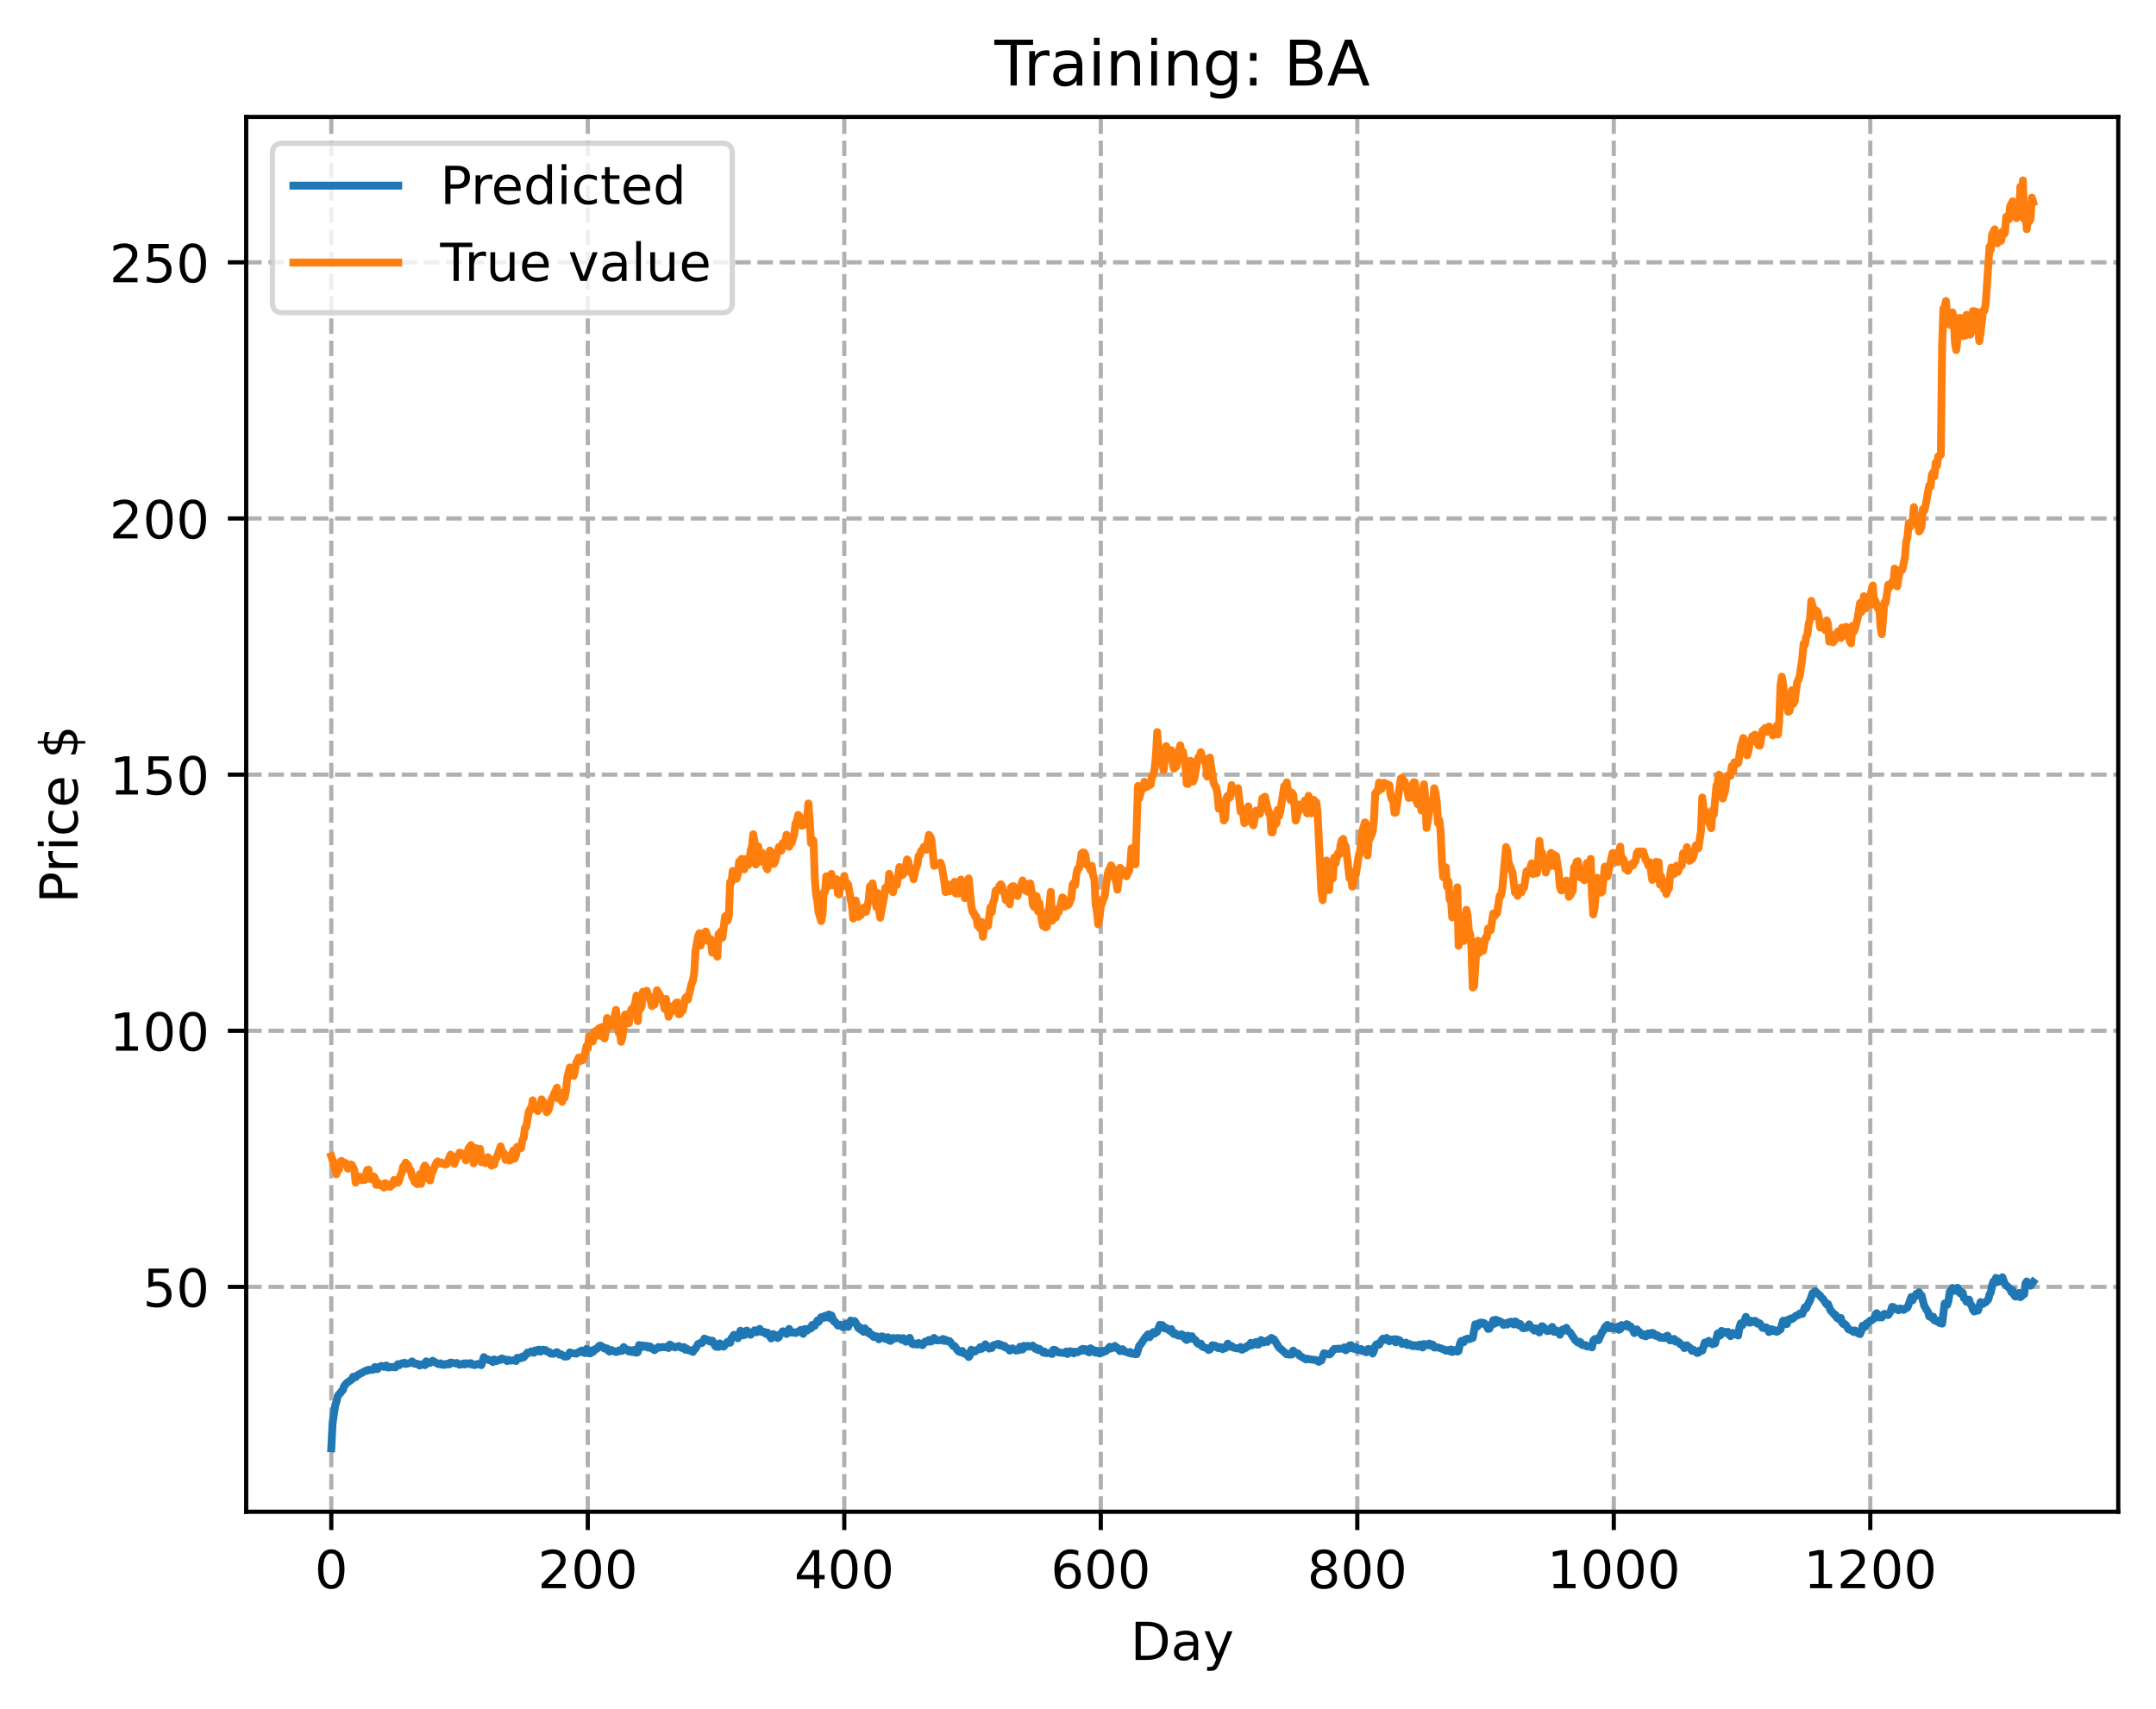 <?xml version="1.0" encoding="utf-8" standalone="no"?>
<!DOCTYPE svg PUBLIC "-//W3C//DTD SVG 1.1//EN"
  "http://www.w3.org/Graphics/SVG/1.1/DTD/svg11.dtd">
<!-- Created with matplotlib (https://matplotlib.org/) -->
<svg height="325.986pt" version="1.1" viewBox="0 0 411.286 325.986" width="411.286pt" xmlns="http://www.w3.org/2000/svg" xmlns:xlink="http://www.w3.org/1999/xlink">
 <defs>
  <style type="text/css">
*{stroke-linecap:butt;stroke-linejoin:round;}
  </style>
 </defs>
 <g id="figure_1">
  <g id="patch_1">
   <path d="M 0 325.986 
L 411.286 325.986 
L 411.286 0 
L 0 0 
z
" style="fill:#ffffff;"/>
  </g>
  <g id="axes_1">
   <g id="patch_2">
    <path d="M 46.966 288.43 
L 404.086 288.43 
L 404.086 22.318 
L 46.966 22.318 
z
" style="fill:#ffffff;"/>
   </g>
   <g id="matplotlib.axis_1">
    <g id="xtick_1">
     <g id="line2d_1">
      <path clip-path="url(#p2b0c624079)" d="M 63.198 288.43 
L 63.198 22.318 
" style="fill:none;stroke:#b0b0b0;stroke-dasharray:2.96,1.28;stroke-dashoffset:0;stroke-width:0.8;"/>
     </g>
     <g id="line2d_2">
      <defs>
       <path d="M 0 0 
L 0 3.5 
" id="madbde7efcc" style="stroke:#000000;stroke-width:0.8;"/>
      </defs>
      <g>
       <use style="stroke:#000000;stroke-width:0.8;" x="63.198" xlink:href="#madbde7efcc" y="288.43"/>
      </g>
     </g>
     <g id="text_1">
      <!-- 0 -->
      <defs>
       <path d="M 31.781 66.406 
Q 24.172 66.406 20.328 58.906 
Q 16.5 51.422 16.5 36.375 
Q 16.5 21.391 20.328 13.891 
Q 24.172 6.391 31.781 6.391 
Q 39.453 6.391 43.281 13.891 
Q 47.125 21.391 47.125 36.375 
Q 47.125 51.422 43.281 58.906 
Q 39.453 66.406 31.781 66.406 
z
M 31.781 74.219 
Q 44.047 74.219 50.516 64.516 
Q 56.984 54.828 56.984 36.375 
Q 56.984 17.969 50.516 8.266 
Q 44.047 -1.422 31.781 -1.422 
Q 19.531 -1.422 13.062 8.266 
Q 6.594 17.969 6.594 36.375 
Q 6.594 54.828 13.062 64.516 
Q 19.531 74.219 31.781 74.219 
z
" id="DejaVuSans-48"/>
      </defs>
      <g transform="translate(60.017 303.029)scale(0.1 -0.1)">
       <use xlink:href="#DejaVuSans-48"/>
      </g>
     </g>
    </g>
    <g id="xtick_2">
     <g id="line2d_3">
      <path clip-path="url(#p2b0c624079)" d="M 112.129 288.43 
L 112.129 22.318 
" style="fill:none;stroke:#b0b0b0;stroke-dasharray:2.96,1.28;stroke-dashoffset:0;stroke-width:0.8;"/>
     </g>
     <g id="line2d_4">
      <g>
       <use style="stroke:#000000;stroke-width:0.8;" x="112.129" xlink:href="#madbde7efcc" y="288.43"/>
      </g>
     </g>
     <g id="text_2">
      <!-- 200 -->
      <defs>
       <path d="M 19.188 8.297 
L 53.609 8.297 
L 53.609 0 
L 7.328 0 
L 7.328 8.297 
Q 12.938 14.109 22.625 23.891 
Q 32.328 33.688 34.812 36.531 
Q 39.547 41.844 41.422 45.531 
Q 43.312 49.219 43.312 52.781 
Q 43.312 58.594 39.234 62.25 
Q 35.156 65.922 28.609 65.922 
Q 23.969 65.922 18.812 64.312 
Q 13.672 62.703 7.812 59.422 
L 7.812 69.391 
Q 13.766 71.781 18.938 73 
Q 24.125 74.219 28.422 74.219 
Q 39.75 74.219 46.484 68.547 
Q 53.219 62.891 53.219 53.422 
Q 53.219 48.922 51.531 44.891 
Q 49.859 40.875 45.406 35.406 
Q 44.188 33.984 37.641 27.219 
Q 31.109 20.453 19.188 8.297 
z
" id="DejaVuSans-50"/>
      </defs>
      <g transform="translate(102.585 303.029)scale(0.1 -0.1)">
       <use xlink:href="#DejaVuSans-50"/>
       <use x="63.623" xlink:href="#DejaVuSans-48"/>
       <use x="127.246" xlink:href="#DejaVuSans-48"/>
      </g>
     </g>
    </g>
    <g id="xtick_3">
     <g id="line2d_5">
      <path clip-path="url(#p2b0c624079)" d="M 161.06 288.43 
L 161.06 22.318 
" style="fill:none;stroke:#b0b0b0;stroke-dasharray:2.96,1.28;stroke-dashoffset:0;stroke-width:0.8;"/>
     </g>
     <g id="line2d_6">
      <g>
       <use style="stroke:#000000;stroke-width:0.8;" x="161.06" xlink:href="#madbde7efcc" y="288.43"/>
      </g>
     </g>
     <g id="text_3">
      <!-- 400 -->
      <defs>
       <path d="M 37.797 64.312 
L 12.891 25.391 
L 37.797 25.391 
z
M 35.203 72.906 
L 47.609 72.906 
L 47.609 25.391 
L 58.016 25.391 
L 58.016 17.188 
L 47.609 17.188 
L 47.609 0 
L 37.797 0 
L 37.797 17.188 
L 4.891 17.188 
L 4.891 26.703 
z
" id="DejaVuSans-52"/>
      </defs>
      <g transform="translate(151.516 303.029)scale(0.1 -0.1)">
       <use xlink:href="#DejaVuSans-52"/>
       <use x="63.623" xlink:href="#DejaVuSans-48"/>
       <use x="127.246" xlink:href="#DejaVuSans-48"/>
      </g>
     </g>
    </g>
    <g id="xtick_4">
     <g id="line2d_7">
      <path clip-path="url(#p2b0c624079)" d="M 209.99 288.43 
L 209.99 22.318 
" style="fill:none;stroke:#b0b0b0;stroke-dasharray:2.96,1.28;stroke-dashoffset:0;stroke-width:0.8;"/>
     </g>
     <g id="line2d_8">
      <g>
       <use style="stroke:#000000;stroke-width:0.8;" x="209.99" xlink:href="#madbde7efcc" y="288.43"/>
      </g>
     </g>
     <g id="text_4">
      <!-- 600 -->
      <defs>
       <path d="M 33.016 40.375 
Q 26.375 40.375 22.484 35.828 
Q 18.609 31.297 18.609 23.391 
Q 18.609 15.531 22.484 10.953 
Q 26.375 6.391 33.016 6.391 
Q 39.656 6.391 43.531 10.953 
Q 47.406 15.531 47.406 23.391 
Q 47.406 31.297 43.531 35.828 
Q 39.656 40.375 33.016 40.375 
z
M 52.594 71.297 
L 52.594 62.312 
Q 48.875 64.062 45.094 64.984 
Q 41.312 65.922 37.594 65.922 
Q 27.828 65.922 22.672 59.328 
Q 17.531 52.734 16.797 39.406 
Q 19.672 43.656 24.016 45.922 
Q 28.375 48.188 33.594 48.188 
Q 44.578 48.188 50.953 41.516 
Q 57.328 34.859 57.328 23.391 
Q 57.328 12.156 50.688 5.359 
Q 44.047 -1.422 33.016 -1.422 
Q 20.359 -1.422 13.672 8.266 
Q 6.984 17.969 6.984 36.375 
Q 6.984 53.656 15.188 63.938 
Q 23.391 74.219 37.203 74.219 
Q 40.922 74.219 44.703 73.484 
Q 48.484 72.75 52.594 71.297 
z
" id="DejaVuSans-54"/>
      </defs>
      <g transform="translate(200.446 303.029)scale(0.1 -0.1)">
       <use xlink:href="#DejaVuSans-54"/>
       <use x="63.623" xlink:href="#DejaVuSans-48"/>
       <use x="127.246" xlink:href="#DejaVuSans-48"/>
      </g>
     </g>
    </g>
    <g id="xtick_5">
     <g id="line2d_9">
      <path clip-path="url(#p2b0c624079)" d="M 258.921 288.43 
L 258.921 22.318 
" style="fill:none;stroke:#b0b0b0;stroke-dasharray:2.96,1.28;stroke-dashoffset:0;stroke-width:0.8;"/>
     </g>
     <g id="line2d_10">
      <g>
       <use style="stroke:#000000;stroke-width:0.8;" x="258.921" xlink:href="#madbde7efcc" y="288.43"/>
      </g>
     </g>
     <g id="text_5">
      <!-- 800 -->
      <defs>
       <path d="M 31.781 34.625 
Q 24.75 34.625 20.719 30.859 
Q 16.703 27.094 16.703 20.516 
Q 16.703 13.922 20.719 10.156 
Q 24.75 6.391 31.781 6.391 
Q 38.812 6.391 42.859 10.172 
Q 46.922 13.969 46.922 20.516 
Q 46.922 27.094 42.891 30.859 
Q 38.875 34.625 31.781 34.625 
z
M 21.922 38.812 
Q 15.578 40.375 12.031 44.719 
Q 8.5 49.078 8.5 55.328 
Q 8.5 64.062 14.719 69.141 
Q 20.953 74.219 31.781 74.219 
Q 42.672 74.219 48.875 69.141 
Q 55.078 64.062 55.078 55.328 
Q 55.078 49.078 51.531 44.719 
Q 48 40.375 41.703 38.812 
Q 48.828 37.156 52.797 32.312 
Q 56.781 27.484 56.781 20.516 
Q 56.781 9.906 50.312 4.234 
Q 43.844 -1.422 31.781 -1.422 
Q 19.734 -1.422 13.25 4.234 
Q 6.781 9.906 6.781 20.516 
Q 6.781 27.484 10.781 32.312 
Q 14.797 37.156 21.922 38.812 
z
M 18.312 54.391 
Q 18.312 48.734 21.844 45.562 
Q 25.391 42.391 31.781 42.391 
Q 38.141 42.391 41.719 45.562 
Q 45.312 48.734 45.312 54.391 
Q 45.312 60.062 41.719 63.234 
Q 38.141 66.406 31.781 66.406 
Q 25.391 66.406 21.844 63.234 
Q 18.312 60.062 18.312 54.391 
z
" id="DejaVuSans-56"/>
      </defs>
      <g transform="translate(249.377 303.029)scale(0.1 -0.1)">
       <use xlink:href="#DejaVuSans-56"/>
       <use x="63.623" xlink:href="#DejaVuSans-48"/>
       <use x="127.246" xlink:href="#DejaVuSans-48"/>
      </g>
     </g>
    </g>
    <g id="xtick_6">
     <g id="line2d_11">
      <path clip-path="url(#p2b0c624079)" d="M 307.851 288.43 
L 307.851 22.318 
" style="fill:none;stroke:#b0b0b0;stroke-dasharray:2.96,1.28;stroke-dashoffset:0;stroke-width:0.8;"/>
     </g>
     <g id="line2d_12">
      <g>
       <use style="stroke:#000000;stroke-width:0.8;" x="307.851" xlink:href="#madbde7efcc" y="288.43"/>
      </g>
     </g>
     <g id="text_6">
      <!-- 1000 -->
      <defs>
       <path d="M 12.406 8.297 
L 28.516 8.297 
L 28.516 63.922 
L 10.984 60.406 
L 10.984 69.391 
L 28.422 72.906 
L 38.281 72.906 
L 38.281 8.297 
L 54.391 8.297 
L 54.391 0 
L 12.406 0 
z
" id="DejaVuSans-49"/>
      </defs>
      <g transform="translate(295.126 303.029)scale(0.1 -0.1)">
       <use xlink:href="#DejaVuSans-49"/>
       <use x="63.623" xlink:href="#DejaVuSans-48"/>
       <use x="127.246" xlink:href="#DejaVuSans-48"/>
       <use x="190.869" xlink:href="#DejaVuSans-48"/>
      </g>
     </g>
    </g>
    <g id="xtick_7">
     <g id="line2d_13">
      <path clip-path="url(#p2b0c624079)" d="M 356.782 288.43 
L 356.782 22.318 
" style="fill:none;stroke:#b0b0b0;stroke-dasharray:2.96,1.28;stroke-dashoffset:0;stroke-width:0.8;"/>
     </g>
     <g id="line2d_14">
      <g>
       <use style="stroke:#000000;stroke-width:0.8;" x="356.782" xlink:href="#madbde7efcc" y="288.43"/>
      </g>
     </g>
     <g id="text_7">
      <!-- 1200 -->
      <g transform="translate(344.057 303.029)scale(0.1 -0.1)">
       <use xlink:href="#DejaVuSans-49"/>
       <use x="63.623" xlink:href="#DejaVuSans-50"/>
       <use x="127.246" xlink:href="#DejaVuSans-48"/>
       <use x="190.869" xlink:href="#DejaVuSans-48"/>
      </g>
     </g>
    </g>
    <g id="text_8">
     <!-- Day -->
     <defs>
      <path d="M 19.672 64.797 
L 19.672 8.109 
L 31.594 8.109 
Q 46.688 8.109 53.688 14.938 
Q 60.688 21.781 60.688 36.531 
Q 60.688 51.172 53.688 57.984 
Q 46.688 64.797 31.594 64.797 
z
M 9.812 72.906 
L 30.078 72.906 
Q 51.266 72.906 61.172 64.094 
Q 71.094 55.281 71.094 36.531 
Q 71.094 17.672 61.125 8.828 
Q 51.172 0 30.078 0 
L 9.812 0 
z
" id="DejaVuSans-68"/>
      <path d="M 34.281 27.484 
Q 23.391 27.484 19.188 25 
Q 14.984 22.516 14.984 16.5 
Q 14.984 11.719 18.141 8.906 
Q 21.297 6.109 26.703 6.109 
Q 34.188 6.109 38.703 11.406 
Q 43.219 16.703 43.219 25.484 
L 43.219 27.484 
z
M 52.203 31.203 
L 52.203 0 
L 43.219 0 
L 43.219 8.297 
Q 40.141 3.328 35.547 0.953 
Q 30.953 -1.422 24.312 -1.422 
Q 15.922 -1.422 10.953 3.297 
Q 6 8.016 6 15.922 
Q 6 25.141 12.172 29.828 
Q 18.359 34.516 30.609 34.516 
L 43.219 34.516 
L 43.219 35.406 
Q 43.219 41.609 39.141 45 
Q 35.062 48.391 27.688 48.391 
Q 23 48.391 18.547 47.266 
Q 14.109 46.141 10.016 43.891 
L 10.016 52.203 
Q 14.938 54.109 19.578 55.047 
Q 24.219 56 28.609 56 
Q 40.484 56 46.344 49.844 
Q 52.203 43.703 52.203 31.203 
z
" id="DejaVuSans-97"/>
      <path d="M 32.172 -5.078 
Q 28.375 -14.844 24.75 -17.812 
Q 21.141 -20.797 15.094 -20.797 
L 7.906 -20.797 
L 7.906 -13.281 
L 13.188 -13.281 
Q 16.891 -13.281 18.938 -11.516 
Q 21 -9.766 23.484 -3.219 
L 25.094 0.875 
L 2.984 54.688 
L 12.5 54.688 
L 29.594 11.922 
L 46.688 54.688 
L 56.203 54.688 
z
" id="DejaVuSans-121"/>
     </defs>
     <g transform="translate(215.652 316.707)scale(0.1 -0.1)">
      <use xlink:href="#DejaVuSans-68"/>
      <use x="77.002" xlink:href="#DejaVuSans-97"/>
      <use x="138.281" xlink:href="#DejaVuSans-121"/>
     </g>
    </g>
   </g>
   <g id="matplotlib.axis_2">
    <g id="ytick_1">
     <g id="line2d_15">
      <path clip-path="url(#p2b0c624079)" d="M 46.966 245.532 
L 404.086 245.532 
" style="fill:none;stroke:#b0b0b0;stroke-dasharray:2.96,1.28;stroke-dashoffset:0;stroke-width:0.8;"/>
     </g>
     <g id="line2d_16">
      <defs>
       <path d="M 0 0 
L -3.5 0 
" id="m17e16fb678" style="stroke:#000000;stroke-width:0.8;"/>
      </defs>
      <g>
       <use style="stroke:#000000;stroke-width:0.8;" x="46.966" xlink:href="#m17e16fb678" y="245.532"/>
      </g>
     </g>
     <g id="text_9">
      <!-- 50 -->
      <defs>
       <path d="M 10.797 72.906 
L 49.516 72.906 
L 49.516 64.594 
L 19.828 64.594 
L 19.828 46.734 
Q 21.969 47.469 24.109 47.828 
Q 26.266 48.188 28.422 48.188 
Q 40.625 48.188 47.75 41.5 
Q 54.891 34.812 54.891 23.391 
Q 54.891 11.625 47.562 5.094 
Q 40.234 -1.422 26.906 -1.422 
Q 22.312 -1.422 17.547 -0.641 
Q 12.797 0.141 7.719 1.703 
L 7.719 11.625 
Q 12.109 9.234 16.797 8.062 
Q 21.484 6.891 26.703 6.891 
Q 35.156 6.891 40.078 11.328 
Q 45.016 15.766 45.016 23.391 
Q 45.016 31 40.078 35.438 
Q 35.156 39.891 26.703 39.891 
Q 22.75 39.891 18.812 39.016 
Q 14.891 38.141 10.797 36.281 
z
" id="DejaVuSans-53"/>
      </defs>
      <g transform="translate(27.241 249.331)scale(0.1 -0.1)">
       <use xlink:href="#DejaVuSans-53"/>
       <use x="63.623" xlink:href="#DejaVuSans-48"/>
      </g>
     </g>
    </g>
    <g id="ytick_2">
     <g id="line2d_17">
      <path clip-path="url(#p2b0c624079)" d="M 46.966 196.662 
L 404.086 196.662 
" style="fill:none;stroke:#b0b0b0;stroke-dasharray:2.96,1.28;stroke-dashoffset:0;stroke-width:0.8;"/>
     </g>
     <g id="line2d_18">
      <g>
       <use style="stroke:#000000;stroke-width:0.8;" x="46.966" xlink:href="#m17e16fb678" y="196.662"/>
      </g>
     </g>
     <g id="text_10">
      <!-- 100 -->
      <g transform="translate(20.878 200.461)scale(0.1 -0.1)">
       <use xlink:href="#DejaVuSans-49"/>
       <use x="63.623" xlink:href="#DejaVuSans-48"/>
       <use x="127.246" xlink:href="#DejaVuSans-48"/>
      </g>
     </g>
    </g>
    <g id="ytick_3">
     <g id="line2d_19">
      <path clip-path="url(#p2b0c624079)" d="M 46.966 147.792 
L 404.086 147.792 
" style="fill:none;stroke:#b0b0b0;stroke-dasharray:2.96,1.28;stroke-dashoffset:0;stroke-width:0.8;"/>
     </g>
     <g id="line2d_20">
      <g>
       <use style="stroke:#000000;stroke-width:0.8;" x="46.966" xlink:href="#m17e16fb678" y="147.792"/>
      </g>
     </g>
     <g id="text_11">
      <!-- 150 -->
      <g transform="translate(20.878 151.591)scale(0.1 -0.1)">
       <use xlink:href="#DejaVuSans-49"/>
       <use x="63.623" xlink:href="#DejaVuSans-53"/>
       <use x="127.246" xlink:href="#DejaVuSans-48"/>
      </g>
     </g>
    </g>
    <g id="ytick_4">
     <g id="line2d_21">
      <path clip-path="url(#p2b0c624079)" d="M 46.966 98.922 
L 404.086 98.922 
" style="fill:none;stroke:#b0b0b0;stroke-dasharray:2.96,1.28;stroke-dashoffset:0;stroke-width:0.8;"/>
     </g>
     <g id="line2d_22">
      <g>
       <use style="stroke:#000000;stroke-width:0.8;" x="46.966" xlink:href="#m17e16fb678" y="98.922"/>
      </g>
     </g>
     <g id="text_12">
      <!-- 200 -->
      <g transform="translate(20.878 102.721)scale(0.1 -0.1)">
       <use xlink:href="#DejaVuSans-50"/>
       <use x="63.623" xlink:href="#DejaVuSans-48"/>
       <use x="127.246" xlink:href="#DejaVuSans-48"/>
      </g>
     </g>
    </g>
    <g id="ytick_5">
     <g id="line2d_23">
      <path clip-path="url(#p2b0c624079)" d="M 46.966 50.052 
L 404.086 50.052 
" style="fill:none;stroke:#b0b0b0;stroke-dasharray:2.96,1.28;stroke-dashoffset:0;stroke-width:0.8;"/>
     </g>
     <g id="line2d_24">
      <g>
       <use style="stroke:#000000;stroke-width:0.8;" x="46.966" xlink:href="#m17e16fb678" y="50.052"/>
      </g>
     </g>
     <g id="text_13">
      <!-- 250 -->
      <g transform="translate(20.878 53.852)scale(0.1 -0.1)">
       <use xlink:href="#DejaVuSans-50"/>
       <use x="63.623" xlink:href="#DejaVuSans-53"/>
       <use x="127.246" xlink:href="#DejaVuSans-48"/>
      </g>
     </g>
    </g>
    <g id="text_14">
     <!-- Price $ -->
     <defs>
      <path d="M 19.672 64.797 
L 19.672 37.406 
L 32.078 37.406 
Q 38.969 37.406 42.719 40.969 
Q 46.484 44.531 46.484 51.125 
Q 46.484 57.672 42.719 61.234 
Q 38.969 64.797 32.078 64.797 
z
M 9.812 72.906 
L 32.078 72.906 
Q 44.344 72.906 50.609 67.359 
Q 56.891 61.812 56.891 51.125 
Q 56.891 40.328 50.609 34.812 
Q 44.344 29.297 32.078 29.297 
L 19.672 29.297 
L 19.672 0 
L 9.812 0 
z
" id="DejaVuSans-80"/>
      <path d="M 41.109 46.297 
Q 39.594 47.172 37.812 47.578 
Q 36.031 48 33.891 48 
Q 26.266 48 22.188 43.047 
Q 18.109 38.094 18.109 28.812 
L 18.109 0 
L 9.078 0 
L 9.078 54.688 
L 18.109 54.688 
L 18.109 46.188 
Q 20.953 51.172 25.484 53.578 
Q 30.031 56 36.531 56 
Q 37.453 56 38.578 55.875 
Q 39.703 55.766 41.062 55.516 
z
" id="DejaVuSans-114"/>
      <path d="M 9.422 54.688 
L 18.406 54.688 
L 18.406 0 
L 9.422 0 
z
M 9.422 75.984 
L 18.406 75.984 
L 18.406 64.594 
L 9.422 64.594 
z
" id="DejaVuSans-105"/>
      <path d="M 48.781 52.594 
L 48.781 44.188 
Q 44.969 46.297 41.141 47.344 
Q 37.312 48.391 33.406 48.391 
Q 24.656 48.391 19.812 42.844 
Q 14.984 37.312 14.984 27.297 
Q 14.984 17.281 19.812 11.734 
Q 24.656 6.203 33.406 6.203 
Q 37.312 6.203 41.141 7.25 
Q 44.969 8.297 48.781 10.406 
L 48.781 2.094 
Q 45.016 0.344 40.984 -0.531 
Q 36.969 -1.422 32.422 -1.422 
Q 20.062 -1.422 12.781 6.344 
Q 5.516 14.109 5.516 27.297 
Q 5.516 40.672 12.859 48.328 
Q 20.219 56 33.016 56 
Q 37.156 56 41.109 55.141 
Q 45.062 54.297 48.781 52.594 
z
" id="DejaVuSans-99"/>
      <path d="M 56.203 29.594 
L 56.203 25.203 
L 14.891 25.203 
Q 15.484 15.922 20.484 11.062 
Q 25.484 6.203 34.422 6.203 
Q 39.594 6.203 44.453 7.469 
Q 49.312 8.734 54.109 11.281 
L 54.109 2.781 
Q 49.266 0.734 44.188 -0.344 
Q 39.109 -1.422 33.891 -1.422 
Q 20.797 -1.422 13.156 6.188 
Q 5.516 13.812 5.516 26.812 
Q 5.516 40.234 12.766 48.109 
Q 20.016 56 32.328 56 
Q 43.359 56 49.781 48.891 
Q 56.203 41.797 56.203 29.594 
z
M 47.219 32.234 
Q 47.125 39.594 43.094 43.984 
Q 39.062 48.391 32.422 48.391 
Q 24.906 48.391 20.391 44.141 
Q 15.875 39.891 15.188 32.172 
z
" id="DejaVuSans-101"/>
      <path id="DejaVuSans-32"/>
      <path d="M 33.797 -14.703 
L 28.906 -14.703 
L 28.859 0 
Q 23.734 0.094 18.609 1.188 
Q 13.484 2.297 8.297 4.5 
L 8.297 13.281 
Q 13.281 10.156 18.375 8.562 
Q 23.484 6.984 28.906 6.938 
L 28.906 29.203 
Q 18.109 30.953 13.203 35.156 
Q 8.297 39.359 8.297 46.688 
Q 8.297 54.641 13.625 59.219 
Q 18.953 63.812 28.906 64.5 
L 28.906 75.984 
L 33.797 75.984 
L 33.797 64.656 
Q 38.328 64.453 42.578 63.688 
Q 46.828 62.938 50.875 61.625 
L 50.875 53.078 
Q 46.828 55.125 42.547 56.25 
Q 38.281 57.375 33.797 57.562 
L 33.797 36.719 
Q 44.875 35.016 50.094 30.609 
Q 55.328 26.219 55.328 18.609 
Q 55.328 10.359 49.781 5.594 
Q 44.234 0.828 33.797 0.094 
z
M 28.906 37.594 
L 28.906 57.625 
Q 23.25 56.984 20.266 54.391 
Q 17.281 51.812 17.281 47.516 
Q 17.281 43.312 20.031 40.969 
Q 22.797 38.625 28.906 37.594 
z
M 33.797 28.219 
L 33.797 7.078 
Q 39.984 7.906 43.141 10.594 
Q 46.297 13.281 46.297 17.672 
Q 46.297 21.969 43.281 24.5 
Q 40.281 27.047 33.797 28.219 
z
" id="DejaVuSans-36"/>
     </defs>
     <g transform="translate(14.798 172.342)rotate(-90)scale(0.1 -0.1)">
      <use xlink:href="#DejaVuSans-80"/>
      <use x="58.553" xlink:href="#DejaVuSans-114"/>
      <use x="99.666" xlink:href="#DejaVuSans-105"/>
      <use x="127.449" xlink:href="#DejaVuSans-99"/>
      <use x="182.43" xlink:href="#DejaVuSans-101"/>
      <use x="243.953" xlink:href="#DejaVuSans-32"/>
      <use x="275.74" xlink:href="#DejaVuSans-36"/>
     </g>
    </g>
   </g>
   <g id="line2d_25">
    <path clip-path="url(#p2b0c624079)" d="M 63.198 276.334 
L 63.443 271.568 
L 63.932 268.16 
L 64.177 267.458 
L 64.422 266.411 
L 64.666 266.011 
L 64.911 265.829 
L 65.156 265.416 
L 65.4 265.232 
L 65.645 264.469 
L 66.134 263.868 
L 67.113 263.187 
L 67.357 262.678 
L 67.847 262.774 
L 68.091 262.442 
L 69.804 261.504 
L 70.049 261.541 
L 70.293 261.328 
L 70.538 261.382 
L 70.783 261.309 
L 71.027 261.356 
L 71.272 261.28 
L 71.517 260.824 
L 71.761 260.913 
L 72.006 261.229 
L 72.251 260.817 
L 72.495 260.773 
L 72.74 260.609 
L 73.229 260.793 
L 73.474 260.575 
L 73.718 260.538 
L 73.963 260.898 
L 74.208 260.907 
L 74.452 260.803 
L 74.697 260.852 
L 74.942 260.787 
L 75.431 260.885 
L 75.92 260.27 
L 76.165 260.495 
L 76.654 260.122 
L 76.899 260.113 
L 77.144 259.991 
L 77.388 260.242 
L 78.367 260.017 
L 78.611 259.745 
L 79.101 260.2 
L 79.59 260.197 
L 80.079 260.541 
L 80.324 260.319 
L 80.813 260.258 
L 81.058 260.473 
L 81.303 259.74 
L 81.547 260.142 
L 81.792 259.978 
L 82.037 260.041 
L 82.526 259.626 
L 83.505 260.205 
L 83.749 260.277 
L 83.994 260.106 
L 84.239 260.363 
L 84.483 260.333 
L 84.728 260.431 
L 84.972 260.236 
L 85.217 260.32 
L 85.462 260.174 
L 85.706 260.308 
L 85.951 259.961 
L 86.93 260.139 
L 87.174 260.051 
L 87.664 260.392 
L 88.153 260.259 
L 88.398 260.144 
L 88.642 260.343 
L 88.887 260.1 
L 89.376 260.241 
L 89.621 260.098 
L 89.866 260.094 
L 90.11 260.376 
L 90.599 260.441 
L 91.089 260.231 
L 91.823 260.459 
L 92.312 258.928 
L 92.557 259.29 
L 93.046 259.337 
L 93.291 259.51 
L 93.535 259.491 
L 94.025 259.881 
L 94.269 259.373 
L 94.514 259.683 
L 94.759 259.68 
L 95.248 259.405 
L 95.493 259.453 
L 95.737 259.178 
L 96.471 259.456 
L 96.716 259.688 
L 96.96 259.429 
L 97.205 259.607 
L 98.184 259.53 
L 98.428 259.681 
L 98.673 259.056 
L 99.407 259.135 
L 99.652 258.82 
L 99.896 258.978 
L 100.63 258.064 
L 100.875 258.135 
L 101.364 257.821 
L 101.854 258.101 
L 102.098 257.665 
L 102.343 257.84 
L 102.587 257.552 
L 102.832 257.498 
L 103.077 257.897 
L 103.566 257.508 
L 103.811 257.658 
L 104.055 257.568 
L 104.3 257.856 
L 104.789 257.947 
L 105.034 258.257 
L 105.523 258.305 
L 106.257 257.978 
L 106.747 258.455 
L 106.991 258.375 
L 107.725 258.845 
L 107.97 258.754 
L 108.215 258.798 
L 108.704 258.029 
L 108.948 258.164 
L 109.682 258.216 
L 109.927 258.281 
L 110.416 257.956 
L 110.661 257.886 
L 110.906 257.68 
L 111.15 258.019 
L 111.64 258.164 
L 111.884 257.381 
L 112.129 258.012 
L 112.374 258.205 
L 112.618 258.206 
L 112.863 257.652 
L 113.108 257.957 
L 113.597 257.36 
L 113.842 257.368 
L 114.331 256.755 
L 114.575 256.74 
L 114.82 257.024 
L 115.065 257.027 
L 115.309 257.302 
L 115.799 257.263 
L 116.043 257.722 
L 116.288 257.883 
L 116.533 257.542 
L 117.267 257.848 
L 117.511 257.969 
L 117.756 257.888 
L 118.001 257.681 
L 118.245 257.807 
L 118.49 257.548 
L 118.735 257.703 
L 118.979 257.015 
L 119.224 257.4 
L 119.713 257.493 
L 119.958 257.862 
L 120.203 257.601 
L 120.447 257.921 
L 120.692 257.965 
L 120.936 257.559 
L 121.181 258.02 
L 121.426 258.096 
L 121.67 257.97 
L 121.915 256.622 
L 122.16 257.101 
L 122.404 257.043 
L 122.649 256.699 
L 123.138 256.96 
L 123.383 256.779 
L 123.628 257.128 
L 123.872 256.877 
L 124.117 256.956 
L 124.362 257.314 
L 124.606 257.388 
L 124.851 257.61 
L 125.585 257.01 
L 125.83 257.118 
L 126.319 257.005 
L 127.053 257.072 
L 127.297 256.886 
L 127.542 257.196 
L 127.787 256.529 
L 128.521 256.972 
L 128.765 257.078 
L 129.499 256.813 
L 129.989 257.168 
L 130.478 257.007 
L 130.723 257.519 
L 130.967 257.285 
L 131.212 257.606 
L 131.457 257.588 
L 132.191 257.942 
L 132.435 257.414 
L 132.68 257.319 
L 133.169 256.432 
L 133.658 256.216 
L 133.903 256.242 
L 134.392 255.39 
L 134.637 255.692 
L 134.882 255.603 
L 135.126 255.655 
L 135.371 255.948 
L 135.616 255.952 
L 135.86 255.785 
L 136.105 256.095 
L 136.35 256.71 
L 136.594 256.955 
L 136.839 256.8 
L 137.084 256.99 
L 137.328 256.313 
L 137.573 256.684 
L 138.062 256.937 
L 138.796 255.998 
L 139.285 256.198 
L 139.53 255.359 
L 140.019 254.674 
L 140.264 254.849 
L 140.509 254.857 
L 140.753 255.33 
L 140.998 254.806 
L 141.243 253.894 
L 141.732 254.781 
L 141.977 254.728 
L 142.221 253.985 
L 142.466 253.859 
L 142.711 254.516 
L 142.955 254.225 
L 143.2 254.663 
L 143.445 254.255 
L 143.689 254.279 
L 143.934 253.811 
L 144.423 254.173 
L 144.912 253.54 
L 145.157 254.065 
L 145.402 254.157 
L 145.646 254.058 
L 146.136 254.508 
L 146.38 254.238 
L 147.114 255.374 
L 147.359 254.538 
L 147.604 254.556 
L 148.093 254.816 
L 148.338 255.292 
L 148.582 255.127 
L 148.827 254.562 
L 149.072 254.406 
L 149.316 254 
L 149.806 254.186 
L 150.05 254.521 
L 150.295 253.872 
L 150.539 253.547 
L 150.784 254.072 
L 151.029 254.263 
L 151.518 254.205 
L 151.763 254.338 
L 152.007 254.141 
L 152.252 254.154 
L 152.741 253.737 
L 153.231 254.5 
L 153.475 253.582 
L 153.72 253.584 
L 153.965 253.882 
L 154.454 253.375 
L 154.699 253.462 
L 154.943 252.791 
L 155.188 253.051 
L 155.433 252.963 
L 155.922 251.946 
L 156.166 252.191 
L 156.656 251.288 
L 157.145 251.445 
L 157.39 251.026 
L 157.634 251.318 
L 157.879 251.292 
L 158.124 250.785 
L 158.368 251.532 
L 158.613 250.972 
L 159.102 252.148 
L 159.347 252.208 
L 159.836 252.923 
L 160.081 252.923 
L 160.326 252.748 
L 160.815 253.222 
L 161.06 253.106 
L 161.304 252.599 
L 161.549 252.723 
L 161.794 253.163 
L 162.283 251.954 
L 162.527 252.314 
L 162.772 252.102 
L 163.017 252.047 
L 163.261 252.393 
L 163.751 253.398 
L 163.995 253.217 
L 164.24 253.751 
L 164.485 253.544 
L 164.729 254.105 
L 164.974 253.425 
L 165.463 254.239 
L 165.708 254.01 
L 165.953 254.511 
L 166.197 254.698 
L 166.442 254.689 
L 166.687 255.101 
L 167.176 254.955 
L 167.665 255.536 
L 168.154 254.974 
L 168.399 255.005 
L 168.888 255.461 
L 169.133 255.475 
L 169.378 255.136 
L 169.622 255.757 
L 169.867 255.846 
L 170.112 255.678 
L 170.356 255.283 
L 170.601 255.385 
L 171.335 255.273 
L 171.824 255.406 
L 172.069 255.66 
L 172.314 255.307 
L 172.558 255.519 
L 172.803 255.993 
L 173.048 255.691 
L 173.292 255.614 
L 173.537 255.248 
L 173.782 256.03 
L 174.026 256.417 
L 174.271 256.5 
L 174.515 256.332 
L 175.005 256.551 
L 175.249 256.233 
L 175.983 256.661 
L 176.473 255.964 
L 176.717 255.901 
L 176.962 255.988 
L 177.207 255.643 
L 177.451 255.983 
L 177.696 255.919 
L 178.185 255.258 
L 178.675 255.734 
L 179.653 255.686 
L 179.898 255.458 
L 180.142 255.846 
L 180.387 255.614 
L 180.876 255.947 
L 181.121 255.856 
L 181.855 256.818 
L 182.1 256.811 
L 182.589 257.514 
L 182.834 257.828 
L 183.323 258.025 
L 183.568 257.745 
L 183.812 258.193 
L 184.057 258.301 
L 184.302 258.282 
L 184.791 258.917 
L 185.036 258.589 
L 185.28 257.523 
L 185.525 257.81 
L 185.77 257.683 
L 186.014 257.852 
L 186.259 257.598 
L 186.748 257.447 
L 186.993 257.016 
L 187.237 257.351 
L 187.482 257.059 
L 187.727 257.093 
L 187.971 256.488 
L 188.705 257.301 
L 188.95 257.058 
L 189.195 257.185 
L 189.439 256.71 
L 190.418 256.391 
L 190.663 256.686 
L 190.907 256.549 
L 191.397 256.91 
L 191.641 256.8 
L 191.886 257.134 
L 192.375 257.293 
L 192.62 257.687 
L 193.109 257.259 
L 193.843 257.684 
L 194.088 257.553 
L 194.332 257.62 
L 194.577 256.949 
L 195.066 257.482 
L 195.311 256.781 
L 195.8 256.976 
L 196.045 256.77 
L 196.534 256.939 
L 197.024 256.733 
L 197.513 257.357 
L 197.758 257.211 
L 198.002 257.573 
L 198.247 257.341 
L 198.736 257.782 
L 198.981 258.051 
L 199.225 257.864 
L 199.47 258.169 
L 200.449 258.138 
L 200.693 258.339 
L 200.938 257.535 
L 201.183 257.531 
L 201.672 257.842 
L 201.917 258.037 
L 203.14 258.157 
L 203.385 257.87 
L 203.629 258.328 
L 204.118 257.794 
L 204.363 258.082 
L 204.608 257.88 
L 204.852 258.207 
L 205.097 257.919 
L 205.342 257.896 
L 205.586 257.999 
L 205.831 257.796 
L 206.076 257.771 
L 206.32 257.438 
L 206.565 257.345 
L 206.81 257.678 
L 207.054 257.404 
L 207.299 257.763 
L 207.788 258.036 
L 208.033 257.251 
L 208.278 257.798 
L 208.522 257.532 
L 208.767 257.928 
L 209.012 258.087 
L 209.256 257.706 
L 209.501 257.842 
L 209.746 258.243 
L 209.99 258.171 
L 210.235 257.735 
L 210.479 257.975 
L 210.724 257.716 
L 210.969 257.791 
L 211.703 256.962 
L 211.947 257.306 
L 212.192 257.061 
L 212.437 257.075 
L 212.681 256.786 
L 212.926 257.202 
L 213.171 257.164 
L 213.66 257.79 
L 214.149 257.412 
L 214.394 257.817 
L 215.128 258.006 
L 215.373 258.15 
L 215.617 257.955 
L 215.862 258.271 
L 216.106 258.172 
L 216.596 258.391 
L 216.84 258.355 
L 217.33 256.759 
L 217.574 256.538 
L 218.553 255.079 
L 219.042 254.556 
L 219.287 255.146 
L 220.021 254.146 
L 220.266 254.433 
L 220.755 254.102 
L 221.244 252.767 
L 221.489 253.28 
L 221.734 252.826 
L 222.223 253.48 
L 222.467 253.345 
L 223.201 253.945 
L 223.446 253.58 
L 223.691 254.287 
L 223.935 254.533 
L 224.18 254.374 
L 224.425 254.522 
L 224.669 254.801 
L 224.914 254.836 
L 225.403 254.566 
L 225.648 255.044 
L 225.893 254.81 
L 226.137 255.506 
L 226.382 255.665 
L 226.627 254.839 
L 226.871 255.255 
L 227.116 255.441 
L 227.361 254.936 
L 227.605 255.379 
L 228.094 255.718 
L 228.339 256.18 
L 228.584 256.401 
L 229.073 256.349 
L 229.318 256.912 
L 230.296 257.265 
L 230.541 257.571 
L 230.786 257.48 
L 231.03 257.172 
L 231.275 256.651 
L 231.52 256.834 
L 231.764 256.742 
L 232.009 256.839 
L 232.254 257.167 
L 232.498 257.231 
L 232.743 257.006 
L 232.988 257.06 
L 233.232 257.419 
L 233.477 257.174 
L 233.722 257.221 
L 234.211 256.357 
L 234.455 256.942 
L 234.7 256.757 
L 234.945 256.808 
L 235.189 257.072 
L 235.923 257.26 
L 236.413 257.284 
L 236.657 256.993 
L 236.902 257.529 
L 237.391 257.267 
L 237.636 257.18 
L 237.881 256.816 
L 238.125 256.895 
L 238.37 256.689 
L 238.615 256.198 
L 238.859 256.675 
L 239.104 256.273 
L 239.349 256.228 
L 239.593 256.033 
L 239.838 256.548 
L 240.082 256.539 
L 240.572 255.672 
L 240.816 255.838 
L 241.061 256.146 
L 241.55 255.839 
L 241.795 256.023 
L 242.04 255.595 
L 242.284 255.649 
L 242.529 255.259 
L 242.774 255.65 
L 243.018 255.513 
L 243.997 257.115 
L 244.486 257.519 
L 245.465 258.395 
L 245.709 258.308 
L 245.954 258.452 
L 246.443 258.436 
L 246.688 257.692 
L 246.933 257.995 
L 247.667 258.266 
L 247.911 258.647 
L 249.135 259.376 
L 249.379 259.233 
L 249.869 259.354 
L 251.092 259.5 
L 251.581 259.831 
L 251.826 259.569 
L 252.07 259.582 
L 252.56 258.189 
L 253.538 258.429 
L 253.783 258.337 
L 254.272 257.657 
L 254.517 257.369 
L 256.23 257.298 
L 256.474 257.064 
L 256.719 257.628 
L 256.964 257.282 
L 257.208 257.328 
L 257.453 256.705 
L 257.697 256.64 
L 257.942 256.885 
L 258.187 257.322 
L 258.431 257.362 
L 258.676 257.041 
L 258.921 257.544 
L 259.165 257.443 
L 259.41 257.617 
L 259.655 257.388 
L 259.899 257.782 
L 260.389 257.689 
L 260.633 258.013 
L 260.878 257.422 
L 261.123 257.358 
L 261.857 258.248 
L 262.101 257.72 
L 262.346 256.78 
L 262.591 256.481 
L 262.835 256.396 
L 263.08 256.574 
L 263.569 255.729 
L 263.814 255.401 
L 264.058 255.664 
L 264.548 255.265 
L 264.792 255.747 
L 265.037 255.914 
L 265.526 255.566 
L 265.771 255.79 
L 266.016 255.506 
L 266.26 256.12 
L 266.505 255.54 
L 266.75 255.739 
L 266.994 255.714 
L 267.484 256.422 
L 268.218 256.163 
L 268.462 256.631 
L 268.952 256.459 
L 269.441 256.836 
L 269.685 256.65 
L 269.93 256.815 
L 270.175 256.67 
L 270.419 256.912 
L 270.664 256.597 
L 270.909 256.532 
L 271.153 256.995 
L 271.398 257.093 
L 271.643 256.431 
L 271.887 256.708 
L 272.132 256.68 
L 272.621 256.343 
L 272.866 256.741 
L 273.111 256.49 
L 273.355 256.573 
L 273.6 257.101 
L 274.334 257.072 
L 275.313 257.434 
L 275.557 257.502 
L 275.802 257.708 
L 276.291 257.575 
L 276.536 257.813 
L 276.78 257.467 
L 277.025 257.963 
L 277.27 257.86 
L 277.514 257.588 
L 278.004 257.889 
L 278.248 257.754 
L 278.493 256.434 
L 278.738 255.851 
L 279.227 256.081 
L 279.472 255.559 
L 279.716 255.547 
L 279.961 255.402 
L 280.206 255.521 
L 280.94 255.276 
L 281.429 252.668 
L 281.673 253.173 
L 281.918 253.003 
L 282.163 252.42 
L 282.652 252.318 
L 282.897 252.561 
L 283.141 252.447 
L 283.631 253.06 
L 283.875 253.555 
L 284.12 253.517 
L 284.365 252.742 
L 284.609 252.777 
L 284.854 251.897 
L 285.099 252.551 
L 285.343 251.797 
L 285.588 252.346 
L 285.833 251.971 
L 286.567 252.334 
L 286.811 252.786 
L 287.056 252.48 
L 287.545 252.716 
L 287.79 252.274 
L 288.034 252.318 
L 288.279 252.168 
L 288.524 252.539 
L 288.768 252.702 
L 289.013 252.121 
L 289.258 252.226 
L 289.747 252.885 
L 289.992 252.607 
L 290.481 253.389 
L 290.726 253.43 
L 290.97 253.31 
L 291.215 253.331 
L 291.704 252.679 
L 292.194 253.388 
L 292.683 253.862 
L 292.928 253.436 
L 293.172 253.849 
L 293.661 254.229 
L 293.906 253.31 
L 294.151 253.021 
L 294.395 253.145 
L 294.64 253.588 
L 294.885 253.574 
L 295.129 253.969 
L 295.374 253.939 
L 296.108 253.161 
L 296.353 254.065 
L 296.597 254.119 
L 296.842 253.818 
L 297.331 254.124 
L 297.576 254.669 
L 297.821 253.957 
L 298.065 253.668 
L 298.31 253.613 
L 298.555 253.866 
L 298.799 253.335 
L 299.044 253.856 
L 299.533 254.24 
L 300.512 255.711 
L 301.001 256.156 
L 301.246 255.979 
L 301.49 256.059 
L 301.735 256.561 
L 301.98 256.662 
L 302.469 256.632 
L 302.714 256.898 
L 303.203 256.853 
L 303.692 257.075 
L 303.937 255.806 
L 304.182 255.514 
L 304.426 255.433 
L 304.916 255.726 
L 305.649 254.106 
L 305.894 253.837 
L 306.139 253.26 
L 306.628 252.791 
L 306.873 253.386 
L 307.117 253.432 
L 307.362 253.046 
L 307.607 253.353 
L 307.851 253.462 
L 308.096 253.31 
L 308.341 253.403 
L 308.585 253.136 
L 308.83 253.718 
L 309.075 253.613 
L 309.319 252.813 
L 310.053 253.044 
L 310.298 252.643 
L 310.543 252.732 
L 310.787 253.232 
L 311.032 253.05 
L 311.277 253.365 
L 311.766 254.353 
L 312.255 253.63 
L 312.5 254.068 
L 312.744 254.123 
L 313.234 254.736 
L 313.478 254.831 
L 313.723 254.588 
L 313.968 254.97 
L 314.212 254.512 
L 314.457 254.393 
L 314.702 254.722 
L 314.946 254.577 
L 315.191 254.302 
L 315.436 254.394 
L 315.68 254.789 
L 315.925 254.888 
L 316.17 254.759 
L 316.659 255.225 
L 316.904 255.105 
L 317.148 255.275 
L 317.393 255.197 
L 317.637 255.289 
L 317.882 254.926 
L 318.127 254.841 
L 318.371 255.48 
L 318.616 255.751 
L 318.861 255.581 
L 319.105 255.583 
L 319.35 255.456 
L 319.595 255.947 
L 319.839 255.804 
L 320.084 256.085 
L 320.329 256.116 
L 320.573 256.502 
L 320.818 256.554 
L 321.063 256.784 
L 321.307 257.215 
L 321.797 256.66 
L 322.041 256.997 
L 322.286 257.055 
L 322.775 257.734 
L 323.02 257.511 
L 323.754 258.147 
L 323.998 258.085 
L 324.243 257.663 
L 324.732 257.685 
L 325.222 256.146 
L 325.466 256.289 
L 325.711 256.271 
L 325.956 255.825 
L 326.445 256.244 
L 326.69 256.485 
L 326.934 256.128 
L 327.179 256.314 
L 327.668 254.41 
L 327.913 254.848 
L 328.158 254.804 
L 328.402 253.922 
L 328.647 254.142 
L 328.892 254.083 
L 329.381 254.398 
L 329.625 254.101 
L 330.115 254.934 
L 330.604 254.322 
L 330.849 254.546 
L 331.338 254.697 
L 331.583 254.808 
L 331.827 253.221 
L 332.072 252.476 
L 332.317 252.908 
L 332.561 252.554 
L 333.051 251.244 
L 333.295 251.962 
L 333.54 252.276 
L 333.785 252.377 
L 334.029 251.98 
L 334.274 252.224 
L 334.519 252.248 
L 334.763 252.006 
L 335.008 252.122 
L 335.252 252.539 
L 335.497 252.42 
L 335.742 252.525 
L 336.231 253.356 
L 336.476 253.381 
L 336.72 253.254 
L 336.965 253.266 
L 337.454 254.144 
L 337.699 253.764 
L 337.944 253.593 
L 338.188 253.954 
L 338.433 253.765 
L 338.678 254.028 
L 338.922 254.096 
L 339.167 254.001 
L 339.412 253.712 
L 339.656 253.658 
L 340.146 251.99 
L 340.39 251.978 
L 340.635 252.64 
L 340.88 252.617 
L 341.124 251.793 
L 341.369 251.805 
L 341.613 251.545 
L 341.858 251.677 
L 342.347 251.291 
L 342.592 251.046 
L 343.081 250.904 
L 343.326 250.607 
L 343.571 250.585 
L 343.815 250.693 
L 344.305 249.408 
L 344.549 249.629 
L 345.039 248.547 
L 345.283 248.154 
L 345.773 246.716 
L 346.017 246.707 
L 346.262 246.344 
L 346.996 247.046 
L 347.24 247.214 
L 347.485 247.61 
L 347.73 247.795 
L 348.464 248.881 
L 348.708 248.788 
L 349.198 250.015 
L 349.687 250.521 
L 349.932 250.859 
L 350.176 250.893 
L 350.421 251.451 
L 350.91 251.747 
L 351.155 251.46 
L 351.4 252.339 
L 351.644 252.63 
L 351.889 252.607 
L 352.134 252.813 
L 352.623 253.611 
L 353.357 253.903 
L 353.601 254.145 
L 353.846 253.842 
L 354.335 254.309 
L 354.825 254.541 
L 355.069 253.963 
L 355.314 252.956 
L 355.559 253.295 
L 355.803 253.126 
L 356.048 252.488 
L 356.293 252.483 
L 356.782 251.946 
L 357.027 251.928 
L 357.516 251.55 
L 357.761 250.799 
L 358.005 250.548 
L 358.25 250.852 
L 358.495 251.371 
L 358.739 251.015 
L 358.984 251.367 
L 359.228 250.873 
L 359.473 250.676 
L 359.718 250.843 
L 360.207 250.908 
L 360.696 250.141 
L 360.941 249.344 
L 361.186 249.374 
L 361.675 249.789 
L 361.92 249.721 
L 362.164 249.991 
L 362.409 249.653 
L 362.654 249.759 
L 362.898 249.706 
L 363.143 249.927 
L 363.877 249.454 
L 364.366 248.153 
L 364.611 247.45 
L 364.856 248.095 
L 365.1 247.384 
L 365.345 247.284 
L 365.589 246.834 
L 365.834 247.185 
L 366.079 246.549 
L 366.323 246.994 
L 366.568 247.168 
L 367.057 249.089 
L 367.547 249.959 
L 367.791 250.305 
L 368.036 251.173 
L 368.281 251.209 
L 368.525 251.459 
L 368.77 251.2 
L 369.015 251.932 
L 369.259 251.921 
L 369.504 252.134 
L 369.749 251.955 
L 369.993 252.414 
L 370.483 252.545 
L 370.972 248.694 
L 371.216 249.002 
L 371.461 248.958 
L 371.706 248.099 
L 371.95 246.461 
L 372.195 246.294 
L 372.44 245.741 
L 372.684 245.875 
L 372.929 246.294 
L 373.418 245.698 
L 373.908 246.754 
L 374.152 246.495 
L 374.397 246.616 
L 374.642 247.687 
L 374.886 247.767 
L 375.131 248.376 
L 375.376 248.049 
L 375.62 247.96 
L 375.865 248.773 
L 376.11 249.094 
L 376.354 249.844 
L 376.599 250.22 
L 376.844 249.953 
L 377.088 250.086 
L 377.333 250.046 
L 377.822 248.428 
L 378.067 248.78 
L 378.311 248.762 
L 378.556 248.512 
L 378.801 248.472 
L 379.29 247.918 
L 379.535 246.947 
L 379.779 246.577 
L 380.024 245.224 
L 380.269 244.512 
L 380.513 244.811 
L 380.758 243.811 
L 381.003 244.011 
L 381.247 244.559 
L 381.492 243.95 
L 381.737 244.378 
L 381.981 243.693 
L 382.471 245 
L 383.449 245.9 
L 383.694 246.532 
L 383.938 246.163 
L 384.183 246.996 
L 384.428 247.368 
L 384.672 247.36 
L 385.162 246.683 
L 385.406 247.495 
L 385.651 247.313 
L 385.896 246.758 
L 386.14 246.944 
L 386.385 244.895 
L 386.63 244.495 
L 387.364 245.293 
L 387.853 244.609 
L 387.853 244.609 
" style="fill:none;stroke:#1f77b4;stroke-linecap:square;stroke-width:1.5;"/>
   </g>
   <g id="line2d_26">
    <path clip-path="url(#p2b0c624079)" d="M 63.198 220.598 
L 63.688 222.162 
L 64.177 224.039 
L 64.422 223.237 
L 64.666 223.159 
L 64.911 221.625 
L 65.156 221.488 
L 65.4 221.8 
L 65.89 221.888 
L 66.134 222.26 
L 66.379 222.983 
L 66.623 222.426 
L 66.868 222.162 
L 67.113 222.24 
L 67.602 223.247 
L 67.847 225.632 
L 68.091 224.918 
L 68.581 224.498 
L 68.825 224.576 
L 69.07 225.182 
L 69.315 224.615 
L 69.559 225.133 
L 70.049 223.227 
L 70.293 223.159 
L 70.538 224.928 
L 70.783 224.742 
L 71.027 225.045 
L 71.272 224.439 
L 71.517 224.733 
L 71.761 226.062 
L 72.006 225.544 
L 72.251 226.081 
L 72.495 226.13 
L 72.984 225.954 
L 73.229 226.59 
L 73.474 225.739 
L 73.718 225.886 
L 73.963 226.384 
L 74.208 225.974 
L 74.452 226.443 
L 74.697 226.121 
L 74.942 226.042 
L 75.186 225.114 
L 75.431 225.427 
L 75.676 225.358 
L 75.92 225.651 
L 76.165 225.172 
L 76.41 224.176 
L 76.654 223.785 
L 76.899 222.582 
L 77.144 222.436 
L 77.388 221.82 
L 77.878 222.367 
L 78.122 223.227 
L 78.367 223.335 
L 78.611 224.479 
L 78.856 224.899 
L 79.101 225.554 
L 79.345 225.212 
L 79.59 225.935 
L 79.835 225.583 
L 80.079 224.009 
L 80.324 225.876 
L 80.569 225.026 
L 80.813 222.807 
L 81.058 222.377 
L 81.303 222.7 
L 81.547 224.723 
L 82.037 225.231 
L 82.281 224.068 
L 83.26 221.81 
L 83.505 221.595 
L 83.749 221.986 
L 83.994 221.957 
L 84.239 221.8 
L 84.483 222.055 
L 84.728 222.025 
L 84.972 222.201 
L 85.217 222.094 
L 85.951 220.295 
L 86.196 220.637 
L 86.44 221.761 
L 86.685 222.055 
L 87.174 220.589 
L 87.419 220.598 
L 87.664 219.924 
L 87.908 219.953 
L 88.153 220.149 
L 88.398 220.1 
L 88.642 220.286 
L 88.887 221.4 
L 89.132 220.745 
L 89.376 219.074 
L 89.866 218.468 
L 90.355 221.947 
L 90.599 219.377 
L 90.844 219.054 
L 91.089 220.94 
L 91.333 219.582 
L 91.578 219.201 
L 91.823 221.742 
L 92.067 220.843 
L 92.312 221.058 
L 92.557 221.918 
L 92.801 221.791 
L 93.046 220.784 
L 93.291 221.067 
L 93.535 222.074 
L 93.78 222.416 
L 94.025 221.497 
L 94.269 222.201 
L 94.514 221.224 
L 94.759 220.891 
L 95.493 218.722 
L 95.982 220.246 
L 96.227 220.129 
L 96.471 221.312 
L 96.96 221.067 
L 97.205 221.439 
L 97.45 221.312 
L 97.694 220.11 
L 97.939 219.474 
L 98.184 221.067 
L 98.428 220.461 
L 98.673 218.79 
L 98.918 219.24 
L 99.162 218.868 
L 99.407 219.054 
L 99.652 217.519 
L 99.896 217.109 
L 100.141 215.184 
L 100.386 215.008 
L 100.875 212.144 
L 101.12 211.567 
L 101.364 211.694 
L 101.609 209.925 
L 101.854 211.147 
L 102.098 210.824 
L 102.343 210.961 
L 102.587 211.978 
L 102.832 211.499 
L 103.077 211.469 
L 103.321 209.739 
L 104.055 211.078 
L 104.3 212.212 
L 104.545 211.948 
L 104.789 211.372 
L 105.034 210.179 
L 106.257 207.521 
L 106.502 209.593 
L 106.747 209.476 
L 106.991 209.671 
L 107.236 210.228 
L 107.481 208.43 
L 107.725 209.427 
L 107.97 208.215 
L 108.215 205.625 
L 108.704 203.65 
L 108.948 204.579 
L 109.193 205.058 
L 109.438 205.282 
L 109.682 204.276 
L 109.927 202.78 
L 110.416 201.754 
L 110.661 202.487 
L 110.906 201.93 
L 111.15 202.292 
L 111.395 201.783 
L 111.884 199.574 
L 112.129 200.005 
L 112.374 197.717 
L 112.618 197.913 
L 112.863 197.884 
L 113.108 198.685 
L 113.352 196.906 
L 113.842 196.554 
L 114.086 197.551 
L 114.331 196.134 
L 114.575 197.62 
L 114.82 195.939 
L 115.309 198.138 
L 115.554 196.896 
L 115.799 194.228 
L 116.043 194.472 
L 116.288 194.951 
L 116.533 195.802 
L 116.777 194.551 
L 117.022 194.873 
L 117.511 192.674 
L 118.001 197.014 
L 118.245 196.681 
L 118.49 198.763 
L 118.735 197.962 
L 119.224 193.583 
L 119.469 194.277 
L 119.713 193.495 
L 119.958 195.225 
L 120.447 192.557 
L 120.692 192.391 
L 120.936 192.088 
L 121.181 191.286 
L 121.426 189.937 
L 121.67 194.834 
L 121.915 191.13 
L 122.16 192.527 
L 122.404 191.98 
L 122.649 189.204 
L 122.894 189.859 
L 123.138 189.957 
L 123.383 189.048 
L 123.628 189.869 
L 123.872 190.113 
L 124.362 191.961 
L 124.606 191.061 
L 124.851 191.677 
L 125.34 188.94 
L 125.83 189.781 
L 126.563 191.452 
L 126.808 192.518 
L 127.053 190.573 
L 127.542 193.994 
L 127.787 193.27 
L 128.031 192.049 
L 128.276 192.137 
L 128.521 192.84 
L 128.765 191.638 
L 129.01 191.306 
L 129.255 191.257 
L 129.499 193.524 
L 129.744 193.466 
L 129.989 191.843 
L 130.233 192.83 
L 130.723 190.436 
L 130.967 190.162 
L 131.212 190.729 
L 131.946 187.64 
L 132.191 187.083 
L 132.435 185.588 
L 132.68 181.346 
L 133.169 178.678 
L 133.414 178.052 
L 133.658 180.408 
L 133.903 179.548 
L 134.148 178.091 
L 134.392 178.57 
L 134.637 177.72 
L 134.882 178.345 
L 135.126 179.557 
L 135.616 179.225 
L 135.86 181.766 
L 136.105 179.851 
L 136.35 180.349 
L 136.839 182.519 
L 137.084 178.189 
L 137.328 179.088 
L 137.573 177.642 
L 137.818 178.893 
L 138.307 174.876 
L 138.551 174.651 
L 138.796 175.677 
L 139.041 174.69 
L 139.285 168.298 
L 139.53 168.337 
L 139.775 166.177 
L 140.019 167.457 
L 140.264 167.672 
L 140.509 167.653 
L 140.753 166.851 
L 140.998 164.378 
L 141.243 164.613 
L 141.487 163.851 
L 141.732 164.32 
L 141.977 165.864 
L 142.221 163.929 
L 142.466 164.867 
L 142.711 165.063 
L 142.955 164.242 
L 143.2 162.365 
L 143.445 161.397 
L 143.689 159.169 
L 143.934 160.518 
L 144.178 164.945 
L 144.423 164.476 
L 144.668 161.505 
L 144.912 164.408 
L 145.157 162.668 
L 145.402 162.727 
L 145.646 163.186 
L 145.891 163.274 
L 146.136 165.385 
L 146.38 165.874 
L 146.625 164.672 
L 146.87 162.277 
L 147.114 162.766 
L 147.604 164.838 
L 147.848 164.447 
L 148.582 161.593 
L 149.072 162.287 
L 149.316 160.821 
L 149.561 161.085 
L 149.806 160.664 
L 150.05 159.257 
L 150.539 161.554 
L 150.784 160.997 
L 151.029 160.821 
L 151.518 159.12 
L 151.763 157.068 
L 152.007 156.765 
L 152.252 155.484 
L 152.497 155.709 
L 152.986 157.556 
L 153.231 156.96 
L 153.475 157.361 
L 153.72 157.116 
L 153.965 155.934 
L 154.209 153.295 
L 154.454 156.286 
L 154.699 160.84 
L 154.943 160.146 
L 155.188 160.41 
L 155.433 167.555 
L 155.677 170.732 
L 155.922 171.973 
L 156.166 174.104 
L 156.656 175.746 
L 156.9 174.504 
L 157.145 170.253 
L 157.39 170.116 
L 157.634 167.184 
L 157.879 169.168 
L 158.124 167.829 
L 158.613 166.724 
L 158.858 168.914 
L 159.102 167.77 
L 159.347 169.021 
L 159.592 167.741 
L 159.836 170.487 
L 160.081 170.653 
L 160.326 168.747 
L 160.57 168.396 
L 160.815 169.08 
L 161.06 167.115 
L 161.304 168.523 
L 161.549 168.454 
L 161.794 168.767 
L 162.283 171.572 
L 162.527 172.784 
L 162.772 175.267 
L 163.017 174.074 
L 163.261 171.816 
L 163.751 174.925 
L 163.995 173.468 
L 164.24 174.592 
L 164.729 173.185 
L 165.219 173.976 
L 165.708 171.748 
L 165.953 169.09 
L 166.197 168.992 
L 166.442 168.532 
L 167.176 173.058 
L 167.421 170.389 
L 167.665 173.556 
L 167.91 175.091 
L 168.644 171.21 
L 168.888 169.373 
L 169.133 169.471 
L 169.378 169.735 
L 169.622 166.724 
L 169.867 167.477 
L 170.356 170.233 
L 170.601 168.933 
L 170.846 168.298 
L 171.09 168.845 
L 171.58 165.424 
L 171.824 166.529 
L 172.069 166.998 
L 172.314 166.783 
L 172.558 166.265 
L 173.048 163.968 
L 173.292 164.418 
L 173.537 166.157 
L 173.782 166.548 
L 174.026 166.02 
L 174.271 167.75 
L 174.76 165.542 
L 175.005 164.984 
L 175.249 163.264 
L 175.494 163.108 
L 175.739 162.316 
L 175.983 162.209 
L 176.228 161.573 
L 176.473 161.593 
L 176.717 162.13 
L 177.207 159.276 
L 177.451 159.56 
L 177.696 160.254 
L 178.185 165.199 
L 178.43 165.102 
L 178.675 164.857 
L 179.164 164.916 
L 179.409 164.584 
L 179.653 165.287 
L 180.142 168.171 
L 180.387 170.214 
L 180.876 168.767 
L 181.121 170.047 
L 181.366 169.148 
L 181.61 169.666 
L 182.1 168.229 
L 182.344 170.477 
L 182.834 170.477 
L 183.323 167.809 
L 183.568 168.22 
L 184.057 171.367 
L 184.302 169.647 
L 184.546 169.002 
L 184.791 167.594 
L 185.28 172.813 
L 185.525 173.986 
L 185.77 174.123 
L 186.014 174.846 
L 186.259 174.876 
L 186.503 176.645 
L 186.748 176.743 
L 186.993 177.182 
L 187.237 175.873 
L 187.482 178.736 
L 187.727 177.27 
L 187.971 176.498 
L 188.216 176.332 
L 188.461 176.655 
L 188.95 173.097 
L 189.195 174.025 
L 189.439 172.247 
L 189.684 171.66 
L 189.929 169.93 
L 190.173 169.783 
L 190.418 169.823 
L 190.663 168.972 
L 190.907 168.708 
L 191.152 169.099 
L 191.397 170.165 
L 191.641 170.468 
L 191.886 171.758 
L 192.13 171.308 
L 192.375 171.777 
L 192.62 172.53 
L 192.864 169.314 
L 193.109 169.09 
L 193.354 169.08 
L 194.088 170.947 
L 194.332 169.959 
L 194.577 169.529 
L 195.066 167.975 
L 195.311 168.699 
L 195.556 169.901 
L 195.8 168.728 
L 196.045 170.135 
L 196.29 168.62 
L 196.534 168.542 
L 196.779 169.901 
L 197.024 172.549 
L 197.268 173.038 
L 197.513 170.898 
L 197.758 170.995 
L 198.002 173.869 
L 198.247 172.247 
L 198.736 175.648 
L 198.981 176.674 
L 199.225 174.876 
L 199.47 176.928 
L 199.715 176.83 
L 199.959 173.947 
L 200.204 172.901 
L 200.449 170.155 
L 200.693 175.697 
L 200.938 175.13 
L 201.183 174.925 
L 201.427 175.042 
L 201.672 173.586 
L 201.917 174.104 
L 202.406 172.315 
L 202.651 171.22 
L 202.895 171.406 
L 203.14 172.989 
L 203.385 172.637 
L 203.629 172.765 
L 203.874 172.579 
L 204.363 171.377 
L 204.608 168.777 
L 204.852 168.454 
L 205.097 168.884 
L 205.342 166.695 
L 205.586 165.766 
L 205.831 165.678 
L 206.076 164.623 
L 206.32 162.834 
L 206.565 162.639 
L 206.81 162.668 
L 207.054 163.079 
L 207.299 165.004 
L 207.544 165.112 
L 207.788 165.415 
L 208.033 166.05 
L 208.278 165.18 
L 208.522 167.066 
L 208.767 167.672 
L 209.012 172.579 
L 209.256 173.82 
L 209.501 176.361 
L 209.746 175.081 
L 209.99 172.96 
L 210.479 171.572 
L 210.724 171.025 
L 211.213 167.311 
L 211.458 166.128 
L 211.703 165.747 
L 211.947 165.102 
L 212.192 165.551 
L 212.437 167.36 
L 212.681 167.389 
L 212.926 168.268 
L 213.171 169.754 
L 213.66 165.581 
L 213.905 165.835 
L 214.149 166.49 
L 214.394 166.196 
L 214.639 166.969 
L 214.883 167.203 
L 215.373 166.148 
L 215.617 164.984 
L 215.862 161.827 
L 216.596 164.916 
L 217.085 149.962 
L 217.33 152.317 
L 217.819 150.392 
L 218.064 150.509 
L 218.308 149.16 
L 218.798 150.157 
L 219.042 149.708 
L 219.287 149.825 
L 219.532 149.659 
L 219.776 148.056 
L 220.021 147.87 
L 220.266 146.649 
L 220.51 144.127 
L 220.755 139.67 
L 221 143.159 
L 221.244 143.511 
L 221.978 146.961 
L 222.467 142.348 
L 222.712 143.54 
L 222.957 143.423 
L 223.201 144.743 
L 223.446 143.149 
L 223.691 145.427 
L 223.935 146.649 
L 224.18 145.798 
L 224.425 146.258 
L 224.669 144.205 
L 225.159 142.192 
L 225.403 143.775 
L 225.648 143.394 
L 226.137 146.179 
L 226.382 149.522 
L 226.627 149.581 
L 226.871 148.916 
L 227.116 145.153 
L 227.605 149.121 
L 227.85 148.496 
L 228.339 145.524 
L 228.584 144.508 
L 228.828 144.449 
L 229.073 143.511 
L 229.318 144.625 
L 229.562 144.655 
L 230.052 145.867 
L 230.296 148.183 
L 230.541 145.182 
L 230.786 144.537 
L 231.275 147.919 
L 231.52 149.356 
L 231.764 149.942 
L 232.009 150.226 
L 232.254 151.555 
L 232.498 154.302 
L 232.743 153.002 
L 232.988 153.637 
L 233.232 154.722 
L 233.477 156.55 
L 233.722 156.11 
L 233.966 152.229 
L 234.211 151.809 
L 234.455 152.259 
L 234.7 152.073 
L 234.945 149.786 
L 235.189 150.842 
L 235.434 151.008 
L 235.679 150.675 
L 235.923 151.291 
L 236.168 150.382 
L 236.657 154.829 
L 236.902 154.634 
L 237.147 155.289 
L 237.391 157.058 
L 237.636 156.344 
L 237.881 154.389 
L 238.125 153.842 
L 238.37 156.403 
L 238.615 156.853 
L 238.859 156.94 
L 239.104 157.468 
L 239.593 154.673 
L 239.838 154.829 
L 240.082 155.328 
L 240.327 155.279 
L 240.572 154.214 
L 240.816 152.308 
L 241.061 152.552 
L 241.306 151.995 
L 242.04 155.171 
L 242.284 155.142 
L 242.529 158.807 
L 242.774 158.817 
L 243.018 156.853 
L 243.263 157.361 
L 243.508 157.058 
L 243.752 154.487 
L 243.997 155.689 
L 244.242 154.829 
L 244.976 149.991 
L 245.22 150.832 
L 245.465 149.268 
L 245.709 150.881 
L 245.954 150.998 
L 246.199 152.679 
L 246.443 151.242 
L 246.688 151.594 
L 246.933 153.598 
L 247.177 156.559 
L 247.422 155.797 
L 247.667 153.52 
L 247.911 154.624 
L 248.156 153.49 
L 248.401 153.959 
L 248.645 154.106 
L 248.89 152.728 
L 249.379 155.201 
L 249.624 151.838 
L 250.113 155.191 
L 250.358 152.865 
L 250.603 152.591 
L 250.847 153.226 
L 251.092 153.07 
L 251.337 154.907 
L 252.07 170.086 
L 252.315 171.748 
L 252.804 165.512 
L 253.049 164.173 
L 253.538 169.842 
L 253.783 166.724 
L 254.028 166.343 
L 254.272 167.575 
L 254.517 163.606 
L 254.762 164.75 
L 255.251 162.776 
L 255.496 163.01 
L 255.74 161.182 
L 255.985 160.303 
L 256.23 160.058 
L 256.474 161.388 
L 256.719 161.456 
L 257.453 167.584 
L 257.697 166.353 
L 257.942 169.168 
L 258.187 168.562 
L 258.431 166.411 
L 258.676 166.744 
L 259.165 163.411 
L 259.41 162.815 
L 259.899 158.504 
L 260.389 156.901 
L 260.633 157.283 
L 260.878 163.215 
L 261.123 160.117 
L 261.367 159.912 
L 261.857 158.661 
L 262.101 156.403 
L 262.346 151.399 
L 262.591 151.017 
L 262.835 151.017 
L 263.08 149.297 
L 263.569 150.548 
L 263.814 149.678 
L 264.058 149.356 
L 264.303 149.659 
L 264.548 149.561 
L 264.792 149.776 
L 265.037 149.805 
L 265.282 151.721 
L 265.526 152.532 
L 265.771 152.689 
L 266.016 155.083 
L 266.26 155.035 
L 267.239 148.535 
L 267.484 148.378 
L 267.728 149.415 
L 267.973 149.112 
L 268.218 150.304 
L 268.462 150.773 
L 268.707 152.239 
L 268.952 150.001 
L 269.196 150.763 
L 269.441 152.132 
L 269.685 149.258 
L 269.93 149.307 
L 270.175 152.689 
L 270.419 153.422 
L 270.664 151.301 
L 271.153 154.634 
L 271.398 151.184 
L 271.643 149.639 
L 271.887 152.132 
L 272.132 157.977 
L 272.866 153.598 
L 273.111 154.116 
L 273.355 153.129 
L 273.6 150.382 
L 273.845 151.301 
L 274.089 153.08 
L 274.334 157.077 
L 274.579 156.52 
L 274.823 158.71 
L 275.068 164.398 
L 275.313 167.35 
L 275.557 167.135 
L 275.802 165.463 
L 276.046 169.177 
L 276.291 168.122 
L 276.536 171.611 
L 276.78 171.191 
L 277.025 175.022 
L 277.514 172.608 
L 277.759 173.195 
L 278.004 169.285 
L 278.248 180.457 
L 278.493 179.059 
L 278.982 175.589 
L 279.227 179.538 
L 279.472 175.286 
L 279.716 173.586 
L 279.961 174.612 
L 280.206 177.632 
L 280.45 178.209 
L 280.695 180.672 
L 280.94 188.413 
L 281.184 188.227 
L 281.673 180.691 
L 281.918 179.489 
L 282.163 181.845 
L 282.407 179.665 
L 282.652 180.144 
L 282.897 181.424 
L 283.386 178.912 
L 283.631 178.893 
L 283.875 177.153 
L 284.12 177.456 
L 284.365 177.495 
L 284.854 174.279 
L 285.099 174.817 
L 285.343 174.319 
L 285.588 174.24 
L 286.077 170.917 
L 286.322 170.898 
L 286.567 169.715 
L 287.301 161.612 
L 287.545 162.336 
L 287.79 164.545 
L 288.524 166.48 
L 289.013 170.331 
L 289.258 170.311 
L 289.502 170.917 
L 289.992 169.363 
L 290.236 170.272 
L 290.481 169.412 
L 290.726 169.383 
L 291.215 166.226 
L 291.46 166.509 
L 291.704 166.236 
L 292.194 164.721 
L 292.438 166.783 
L 292.683 166.617 
L 292.928 166.314 
L 293.172 166.607 
L 293.417 164.173 
L 293.661 160.42 
L 293.906 162.648 
L 294.151 162.648 
L 294.395 163.421 
L 294.885 166.47 
L 295.374 164.154 
L 295.619 165.287 
L 295.863 162.727 
L 296.108 164.408 
L 296.353 163.02 
L 296.597 165.268 
L 296.842 163.294 
L 297.331 166.372 
L 297.576 169.217 
L 297.821 169.891 
L 298.065 169.705 
L 298.31 169.783 
L 298.555 168.454 
L 298.799 168.014 
L 299.044 168.102 
L 299.289 171.103 
L 299.533 170.849 
L 300.022 169.901 
L 300.267 165.483 
L 300.512 165.454 
L 300.756 164.408 
L 301.001 164.31 
L 301.49 167.418 
L 301.735 166.851 
L 301.98 167.184 
L 302.224 167.956 
L 302.469 167.516 
L 302.714 164.652 
L 302.958 165.854 
L 303.203 165.61 
L 303.448 163.87 
L 303.692 170.741 
L 303.937 174.475 
L 304.182 173.312 
L 304.671 167.467 
L 304.916 167.643 
L 305.16 170.301 
L 305.405 170.311 
L 305.649 170.106 
L 306.139 165.346 
L 306.628 167.232 
L 307.117 165.004 
L 307.607 162.785 
L 307.851 162.727 
L 308.096 163.89 
L 308.341 163.948 
L 308.585 164.466 
L 309.075 161.515 
L 309.319 164.398 
L 309.564 163.763 
L 309.809 164.203 
L 310.053 165.776 
L 310.298 165.512 
L 310.543 166.157 
L 311.277 164.779 
L 311.521 165.112 
L 311.766 164.408 
L 312.01 164.31 
L 312.255 162.785 
L 312.5 162.453 
L 312.744 162.727 
L 312.989 162.453 
L 313.234 163 
L 313.478 162.463 
L 313.968 164.124 
L 314.212 164.427 
L 314.457 165.16 
L 314.702 164.506 
L 315.191 167.878 
L 315.436 167.438 
L 315.925 164.418 
L 316.17 164.76 
L 316.414 164.506 
L 316.659 168.777 
L 316.904 167.223 
L 317.393 169.617 
L 317.637 169.52 
L 317.882 170.565 
L 318.127 169.803 
L 318.371 169.5 
L 318.616 166.793 
L 318.861 165.512 
L 319.105 165.6 
L 319.35 166.783 
L 319.839 165.16 
L 320.084 166.333 
L 320.573 165.014 
L 320.818 165.141 
L 321.063 162.785 
L 321.307 163.02 
L 321.552 163.577 
L 321.797 161.632 
L 322.041 163.685 
L 322.286 164.251 
L 322.775 163.919 
L 323.02 163.43 
L 323.509 161.3 
L 323.998 161.837 
L 324.488 158.524 
L 324.732 152.151 
L 324.977 154.331 
L 325.222 154.624 
L 325.466 155.191 
L 325.711 155.21 
L 325.956 156.833 
L 326.445 158.016 
L 326.69 154.605 
L 326.934 155.416 
L 327.424 150.05 
L 327.668 149.239 
L 327.913 147.802 
L 328.402 151.272 
L 328.647 152.356 
L 329.136 150.705 
L 329.381 148.261 
L 329.87 147.753 
L 330.115 148.017 
L 330.359 146.189 
L 330.604 147.245 
L 330.849 145.456 
L 331.338 145.681 
L 331.583 145.603 
L 332.072 142.524 
L 332.561 140.794 
L 332.806 141.283 
L 333.051 143.423 
L 333.295 144.107 
L 333.54 143.394 
L 333.785 141.752 
L 334.029 141.546 
L 334.274 140.481 
L 334.519 140.501 
L 334.763 140.159 
L 335.008 140.481 
L 335.252 141.83 
L 335.497 142.231 
L 335.742 142.24 
L 336.231 139.367 
L 336.476 139.279 
L 336.72 138.898 
L 336.965 139.66 
L 337.21 138.927 
L 337.454 138.605 
L 337.699 139.689 
L 337.944 139.162 
L 338.188 140.295 
L 338.922 138.477 
L 339.167 140.129 
L 339.412 137.481 
L 339.656 130.824 
L 339.901 129.104 
L 340.146 130.492 
L 340.635 134.675 
L 340.88 134.138 
L 341.124 135.809 
L 341.369 135.672 
L 341.613 134.128 
L 341.858 131.665 
L 342.103 134.294 
L 342.347 133.835 
L 342.837 130.17 
L 343.081 129.71 
L 343.326 128.928 
L 343.815 125.595 
L 344.06 122.81 
L 344.305 123.005 
L 344.549 121.539 
L 344.794 120.972 
L 345.039 119.027 
L 345.283 118.245 
L 345.528 114.649 
L 346.262 117.561 
L 346.507 116.496 
L 346.751 116.77 
L 346.996 117.913 
L 347.24 119.741 
L 347.485 119.399 
L 347.73 119.711 
L 347.974 119.731 
L 348.219 120.239 
L 348.464 118.372 
L 348.708 119.066 
L 348.953 122.419 
L 349.198 121.422 
L 349.442 121.148 
L 349.687 122.556 
L 349.932 122.282 
L 350.176 121.051 
L 350.666 120.445 
L 350.91 121.539 
L 351.155 121.744 
L 351.4 119.741 
L 351.644 121.324 
L 351.889 121.041 
L 352.134 119.594 
L 352.378 120.855 
L 352.623 119.868 
L 352.868 122.331 
L 353.112 122.751 
L 353.357 119.428 
L 353.601 120.572 
L 353.846 120.034 
L 354.335 118.099 
L 354.825 115.04 
L 355.069 116.799 
L 355.559 113.749 
L 355.803 116.134 
L 356.048 115.108 
L 356.293 115.157 
L 356.537 115.47 
L 356.782 113.573 
L 357.271 111.716 
L 357.516 115.362 
L 357.761 114.619 
L 358.25 116.134 
L 358.495 115.831 
L 358.739 119.663 
L 358.984 121.011 
L 359.473 114.883 
L 359.718 115.059 
L 360.207 111.56 
L 360.452 112.029 
L 360.696 111.746 
L 360.941 111.013 
L 361.186 111.316 
L 361.43 108.471 
L 361.675 109.722 
L 361.92 111.873 
L 362.409 108.765 
L 362.654 108.667 
L 362.898 108.696 
L 363.388 106.37 
L 363.632 103.369 
L 363.877 102.402 
L 364.122 99.821 
L 364.366 100.555 
L 364.611 99.733 
L 364.856 99.47 
L 365.1 96.743 
L 365.345 98.942 
L 365.589 100.007 
L 365.834 99.294 
L 366.079 101.405 
L 366.323 101.121 
L 366.568 100.3 
L 366.813 97.153 
L 367.057 97.476 
L 367.302 96.606 
L 368.036 92.628 
L 368.281 92.833 
L 368.525 90.605 
L 368.77 90.126 
L 369.015 90.869 
L 369.259 88.288 
L 369.504 88.875 
L 369.749 87.057 
L 369.993 87.018 
L 370.238 86.744 
L 370.483 66.228 
L 370.727 58.849 
L 370.972 58.585 
L 371.216 57.422 
L 371.461 60.374 
L 371.706 61.83 
L 371.95 61.537 
L 372.195 62.065 
L 372.44 59.602 
L 372.684 60.315 
L 372.929 65.388 
L 373.174 66.785 
L 373.908 60.638 
L 374.397 64.137 
L 374.642 63.961 
L 374.886 64.049 
L 375.131 60.071 
L 375.376 61.693 
L 375.62 61.058 
L 375.865 63.844 
L 376.11 62.583 
L 376.354 59.347 
L 376.599 59.377 
L 376.844 60.159 
L 377.088 59.504 
L 377.577 65.085 
L 377.822 63.433 
L 378.311 59.25 
L 378.556 59.26 
L 378.801 57.94 
L 379.535 47.042 
L 379.779 47.648 
L 380.024 44.716 
L 380.513 43.748 
L 380.758 45.83 
L 381.003 46.436 
L 381.247 44.892 
L 381.492 45.879 
L 381.737 45.938 
L 381.981 44.198 
L 382.226 44.716 
L 382.471 44.423 
L 382.715 41.363 
L 383.204 41.852 
L 383.449 39.37 
L 383.938 38.412 
L 384.672 41.627 
L 384.917 40.239 
L 385.162 41.217 
L 385.406 35.636 
L 385.651 38.011 
L 385.896 34.414 
L 386.14 41.823 
L 386.385 40.992 
L 386.63 43.738 
L 386.874 41.012 
L 387.119 42.253 
L 387.364 41.745 
L 387.608 37.708 
L 387.853 38.568 
L 387.853 38.568 
" style="fill:none;stroke:#ff7f0e;stroke-linecap:square;stroke-width:1.5;"/>
   </g>
   <g id="patch_3">
    <path d="M 46.966 288.43 
L 46.966 22.318 
" style="fill:none;stroke:#000000;stroke-linecap:square;stroke-linejoin:miter;stroke-width:0.8;"/>
   </g>
   <g id="patch_4">
    <path d="M 404.086 288.43 
L 404.086 22.318 
" style="fill:none;stroke:#000000;stroke-linecap:square;stroke-linejoin:miter;stroke-width:0.8;"/>
   </g>
   <g id="patch_5">
    <path d="M 46.966 288.43 
L 404.086 288.43 
" style="fill:none;stroke:#000000;stroke-linecap:square;stroke-linejoin:miter;stroke-width:0.8;"/>
   </g>
   <g id="patch_6">
    <path d="M 46.966 22.318 
L 404.086 22.318 
" style="fill:none;stroke:#000000;stroke-linecap:square;stroke-linejoin:miter;stroke-width:0.8;"/>
   </g>
   <g id="text_15">
    <!-- Training: BA -->
    <defs>
     <path d="M -0.297 72.906 
L 61.375 72.906 
L 61.375 64.594 
L 35.5 64.594 
L 35.5 0 
L 25.594 0 
L 25.594 64.594 
L -0.297 64.594 
z
" id="DejaVuSans-84"/>
     <path d="M 54.891 33.016 
L 54.891 0 
L 45.906 0 
L 45.906 32.719 
Q 45.906 40.484 42.875 44.328 
Q 39.844 48.188 33.797 48.188 
Q 26.516 48.188 22.312 43.547 
Q 18.109 38.922 18.109 30.906 
L 18.109 0 
L 9.078 0 
L 9.078 54.688 
L 18.109 54.688 
L 18.109 46.188 
Q 21.344 51.125 25.703 53.562 
Q 30.078 56 35.797 56 
Q 45.219 56 50.047 50.172 
Q 54.891 44.344 54.891 33.016 
z
" id="DejaVuSans-110"/>
     <path d="M 45.406 27.984 
Q 45.406 37.75 41.375 43.109 
Q 37.359 48.484 30.078 48.484 
Q 22.859 48.484 18.828 43.109 
Q 14.797 37.75 14.797 27.984 
Q 14.797 18.266 18.828 12.891 
Q 22.859 7.516 30.078 7.516 
Q 37.359 7.516 41.375 12.891 
Q 45.406 18.266 45.406 27.984 
z
M 54.391 6.781 
Q 54.391 -7.172 48.188 -13.984 
Q 42 -20.797 29.203 -20.797 
Q 24.469 -20.797 20.266 -20.094 
Q 16.062 -19.391 12.109 -17.922 
L 12.109 -9.188 
Q 16.062 -11.328 19.922 -12.344 
Q 23.781 -13.375 27.781 -13.375 
Q 36.625 -13.375 41.016 -8.766 
Q 45.406 -4.156 45.406 5.172 
L 45.406 9.625 
Q 42.625 4.781 38.281 2.391 
Q 33.938 0 27.875 0 
Q 17.828 0 11.672 7.656 
Q 5.516 15.328 5.516 27.984 
Q 5.516 40.672 11.672 48.328 
Q 17.828 56 27.875 56 
Q 33.938 56 38.281 53.609 
Q 42.625 51.219 45.406 46.391 
L 45.406 54.688 
L 54.391 54.688 
z
" id="DejaVuSans-103"/>
     <path d="M 11.719 12.406 
L 22.016 12.406 
L 22.016 0 
L 11.719 0 
z
M 11.719 51.703 
L 22.016 51.703 
L 22.016 39.312 
L 11.719 39.312 
z
" id="DejaVuSans-58"/>
     <path d="M 19.672 34.812 
L 19.672 8.109 
L 35.5 8.109 
Q 43.453 8.109 47.281 11.406 
Q 51.125 14.703 51.125 21.484 
Q 51.125 28.328 47.281 31.562 
Q 43.453 34.812 35.5 34.812 
z
M 19.672 64.797 
L 19.672 42.828 
L 34.281 42.828 
Q 41.5 42.828 45.031 45.531 
Q 48.578 48.25 48.578 53.812 
Q 48.578 59.328 45.031 62.062 
Q 41.5 64.797 34.281 64.797 
z
M 9.812 72.906 
L 35.016 72.906 
Q 46.297 72.906 52.391 68.219 
Q 58.5 63.531 58.5 54.891 
Q 58.5 48.188 55.375 44.234 
Q 52.25 40.281 46.188 39.312 
Q 53.469 37.75 57.5 32.781 
Q 61.531 27.828 61.531 20.406 
Q 61.531 10.641 54.891 5.312 
Q 48.25 0 35.984 0 
L 9.812 0 
z
" id="DejaVuSans-66"/>
     <path d="M 34.188 63.188 
L 20.797 26.906 
L 47.609 26.906 
z
M 28.609 72.906 
L 39.797 72.906 
L 67.578 0 
L 57.328 0 
L 50.688 18.703 
L 17.828 18.703 
L 11.188 0 
L 0.781 0 
z
" id="DejaVuSans-65"/>
    </defs>
    <g transform="translate(189.706 16.318)scale(0.12 -0.12)">
     <use xlink:href="#DejaVuSans-84"/>
     <use x="46.334" xlink:href="#DejaVuSans-114"/>
     <use x="87.447" xlink:href="#DejaVuSans-97"/>
     <use x="148.727" xlink:href="#DejaVuSans-105"/>
     <use x="176.51" xlink:href="#DejaVuSans-110"/>
     <use x="239.889" xlink:href="#DejaVuSans-105"/>
     <use x="267.672" xlink:href="#DejaVuSans-110"/>
     <use x="331.051" xlink:href="#DejaVuSans-103"/>
     <use x="394.527" xlink:href="#DejaVuSans-58"/>
     <use x="428.219" xlink:href="#DejaVuSans-32"/>
     <use x="460.006" xlink:href="#DejaVuSans-66"/>
     <use x="528.609" xlink:href="#DejaVuSans-65"/>
    </g>
   </g>
   <g id="legend_1">
    <g id="patch_7">
     <path d="M 53.966 59.674 
L 137.694 59.674 
Q 139.694 59.674 139.694 57.674 
L 139.694 29.318 
Q 139.694 27.318 137.694 27.318 
L 53.966 27.318 
Q 51.966 27.318 51.966 29.318 
L 51.966 57.674 
Q 51.966 59.674 53.966 59.674 
z
" style="fill:#ffffff;opacity:0.8;stroke:#cccccc;stroke-linejoin:miter;"/>
    </g>
    <g id="line2d_27">
     <path d="M 55.966 35.417 
L 75.966 35.417 
" style="fill:none;stroke:#1f77b4;stroke-linecap:square;stroke-width:1.5;"/>
    </g>
    <g id="line2d_28"/>
    <g id="text_16">
     <!-- Predicted -->
     <defs>
      <path d="M 45.406 46.391 
L 45.406 75.984 
L 54.391 75.984 
L 54.391 0 
L 45.406 0 
L 45.406 8.203 
Q 42.578 3.328 38.25 0.953 
Q 33.938 -1.422 27.875 -1.422 
Q 17.969 -1.422 11.734 6.484 
Q 5.516 14.406 5.516 27.297 
Q 5.516 40.188 11.734 48.094 
Q 17.969 56 27.875 56 
Q 33.938 56 38.25 53.625 
Q 42.578 51.266 45.406 46.391 
z
M 14.797 27.297 
Q 14.797 17.391 18.875 11.75 
Q 22.953 6.109 30.078 6.109 
Q 37.203 6.109 41.297 11.75 
Q 45.406 17.391 45.406 27.297 
Q 45.406 37.203 41.297 42.844 
Q 37.203 48.484 30.078 48.484 
Q 22.953 48.484 18.875 42.844 
Q 14.797 37.203 14.797 27.297 
z
" id="DejaVuSans-100"/>
      <path d="M 18.312 70.219 
L 18.312 54.688 
L 36.812 54.688 
L 36.812 47.703 
L 18.312 47.703 
L 18.312 18.016 
Q 18.312 11.328 20.141 9.422 
Q 21.969 7.516 27.594 7.516 
L 36.812 7.516 
L 36.812 0 
L 27.594 0 
Q 17.188 0 13.234 3.875 
Q 9.281 7.766 9.281 18.016 
L 9.281 47.703 
L 2.688 47.703 
L 2.688 54.688 
L 9.281 54.688 
L 9.281 70.219 
z
" id="DejaVuSans-116"/>
     </defs>
     <g transform="translate(83.966 38.917)scale(0.1 -0.1)">
      <use xlink:href="#DejaVuSans-80"/>
      <use x="58.553" xlink:href="#DejaVuSans-114"/>
      <use x="97.416" xlink:href="#DejaVuSans-101"/>
      <use x="158.939" xlink:href="#DejaVuSans-100"/>
      <use x="222.416" xlink:href="#DejaVuSans-105"/>
      <use x="250.199" xlink:href="#DejaVuSans-99"/>
      <use x="305.18" xlink:href="#DejaVuSans-116"/>
      <use x="344.389" xlink:href="#DejaVuSans-101"/>
      <use x="405.912" xlink:href="#DejaVuSans-100"/>
     </g>
    </g>
    <g id="line2d_29">
     <path d="M 55.966 50.095 
L 75.966 50.095 
" style="fill:none;stroke:#ff7f0e;stroke-linecap:square;stroke-width:1.5;"/>
    </g>
    <g id="line2d_30"/>
    <g id="text_17">
     <!-- True value -->
     <defs>
      <path d="M 8.5 21.578 
L 8.5 54.688 
L 17.484 54.688 
L 17.484 21.922 
Q 17.484 14.156 20.5 10.266 
Q 23.531 6.391 29.594 6.391 
Q 36.859 6.391 41.078 11.031 
Q 45.312 15.672 45.312 23.688 
L 45.312 54.688 
L 54.297 54.688 
L 54.297 0 
L 45.312 0 
L 45.312 8.406 
Q 42.047 3.422 37.719 1 
Q 33.406 -1.422 27.688 -1.422 
Q 18.266 -1.422 13.375 4.438 
Q 8.5 10.297 8.5 21.578 
z
M 31.109 56 
z
" id="DejaVuSans-117"/>
      <path d="M 2.984 54.688 
L 12.5 54.688 
L 29.594 8.797 
L 46.688 54.688 
L 56.203 54.688 
L 35.688 0 
L 23.484 0 
z
" id="DejaVuSans-118"/>
      <path d="M 9.422 75.984 
L 18.406 75.984 
L 18.406 0 
L 9.422 0 
z
" id="DejaVuSans-108"/>
     </defs>
     <g transform="translate(83.966 53.595)scale(0.1 -0.1)">
      <use xlink:href="#DejaVuSans-84"/>
      <use x="46.334" xlink:href="#DejaVuSans-114"/>
      <use x="87.447" xlink:href="#DejaVuSans-117"/>
      <use x="150.826" xlink:href="#DejaVuSans-101"/>
      <use x="212.35" xlink:href="#DejaVuSans-32"/>
      <use x="244.137" xlink:href="#DejaVuSans-118"/>
      <use x="303.316" xlink:href="#DejaVuSans-97"/>
      <use x="364.596" xlink:href="#DejaVuSans-108"/>
      <use x="392.379" xlink:href="#DejaVuSans-117"/>
      <use x="455.758" xlink:href="#DejaVuSans-101"/>
     </g>
    </g>
   </g>
  </g>
 </g>
 <defs>
  <clipPath id="p2b0c624079">
   <rect height="266.112" width="357.12" x="46.966" y="22.318"/>
  </clipPath>
 </defs>
</svg>
